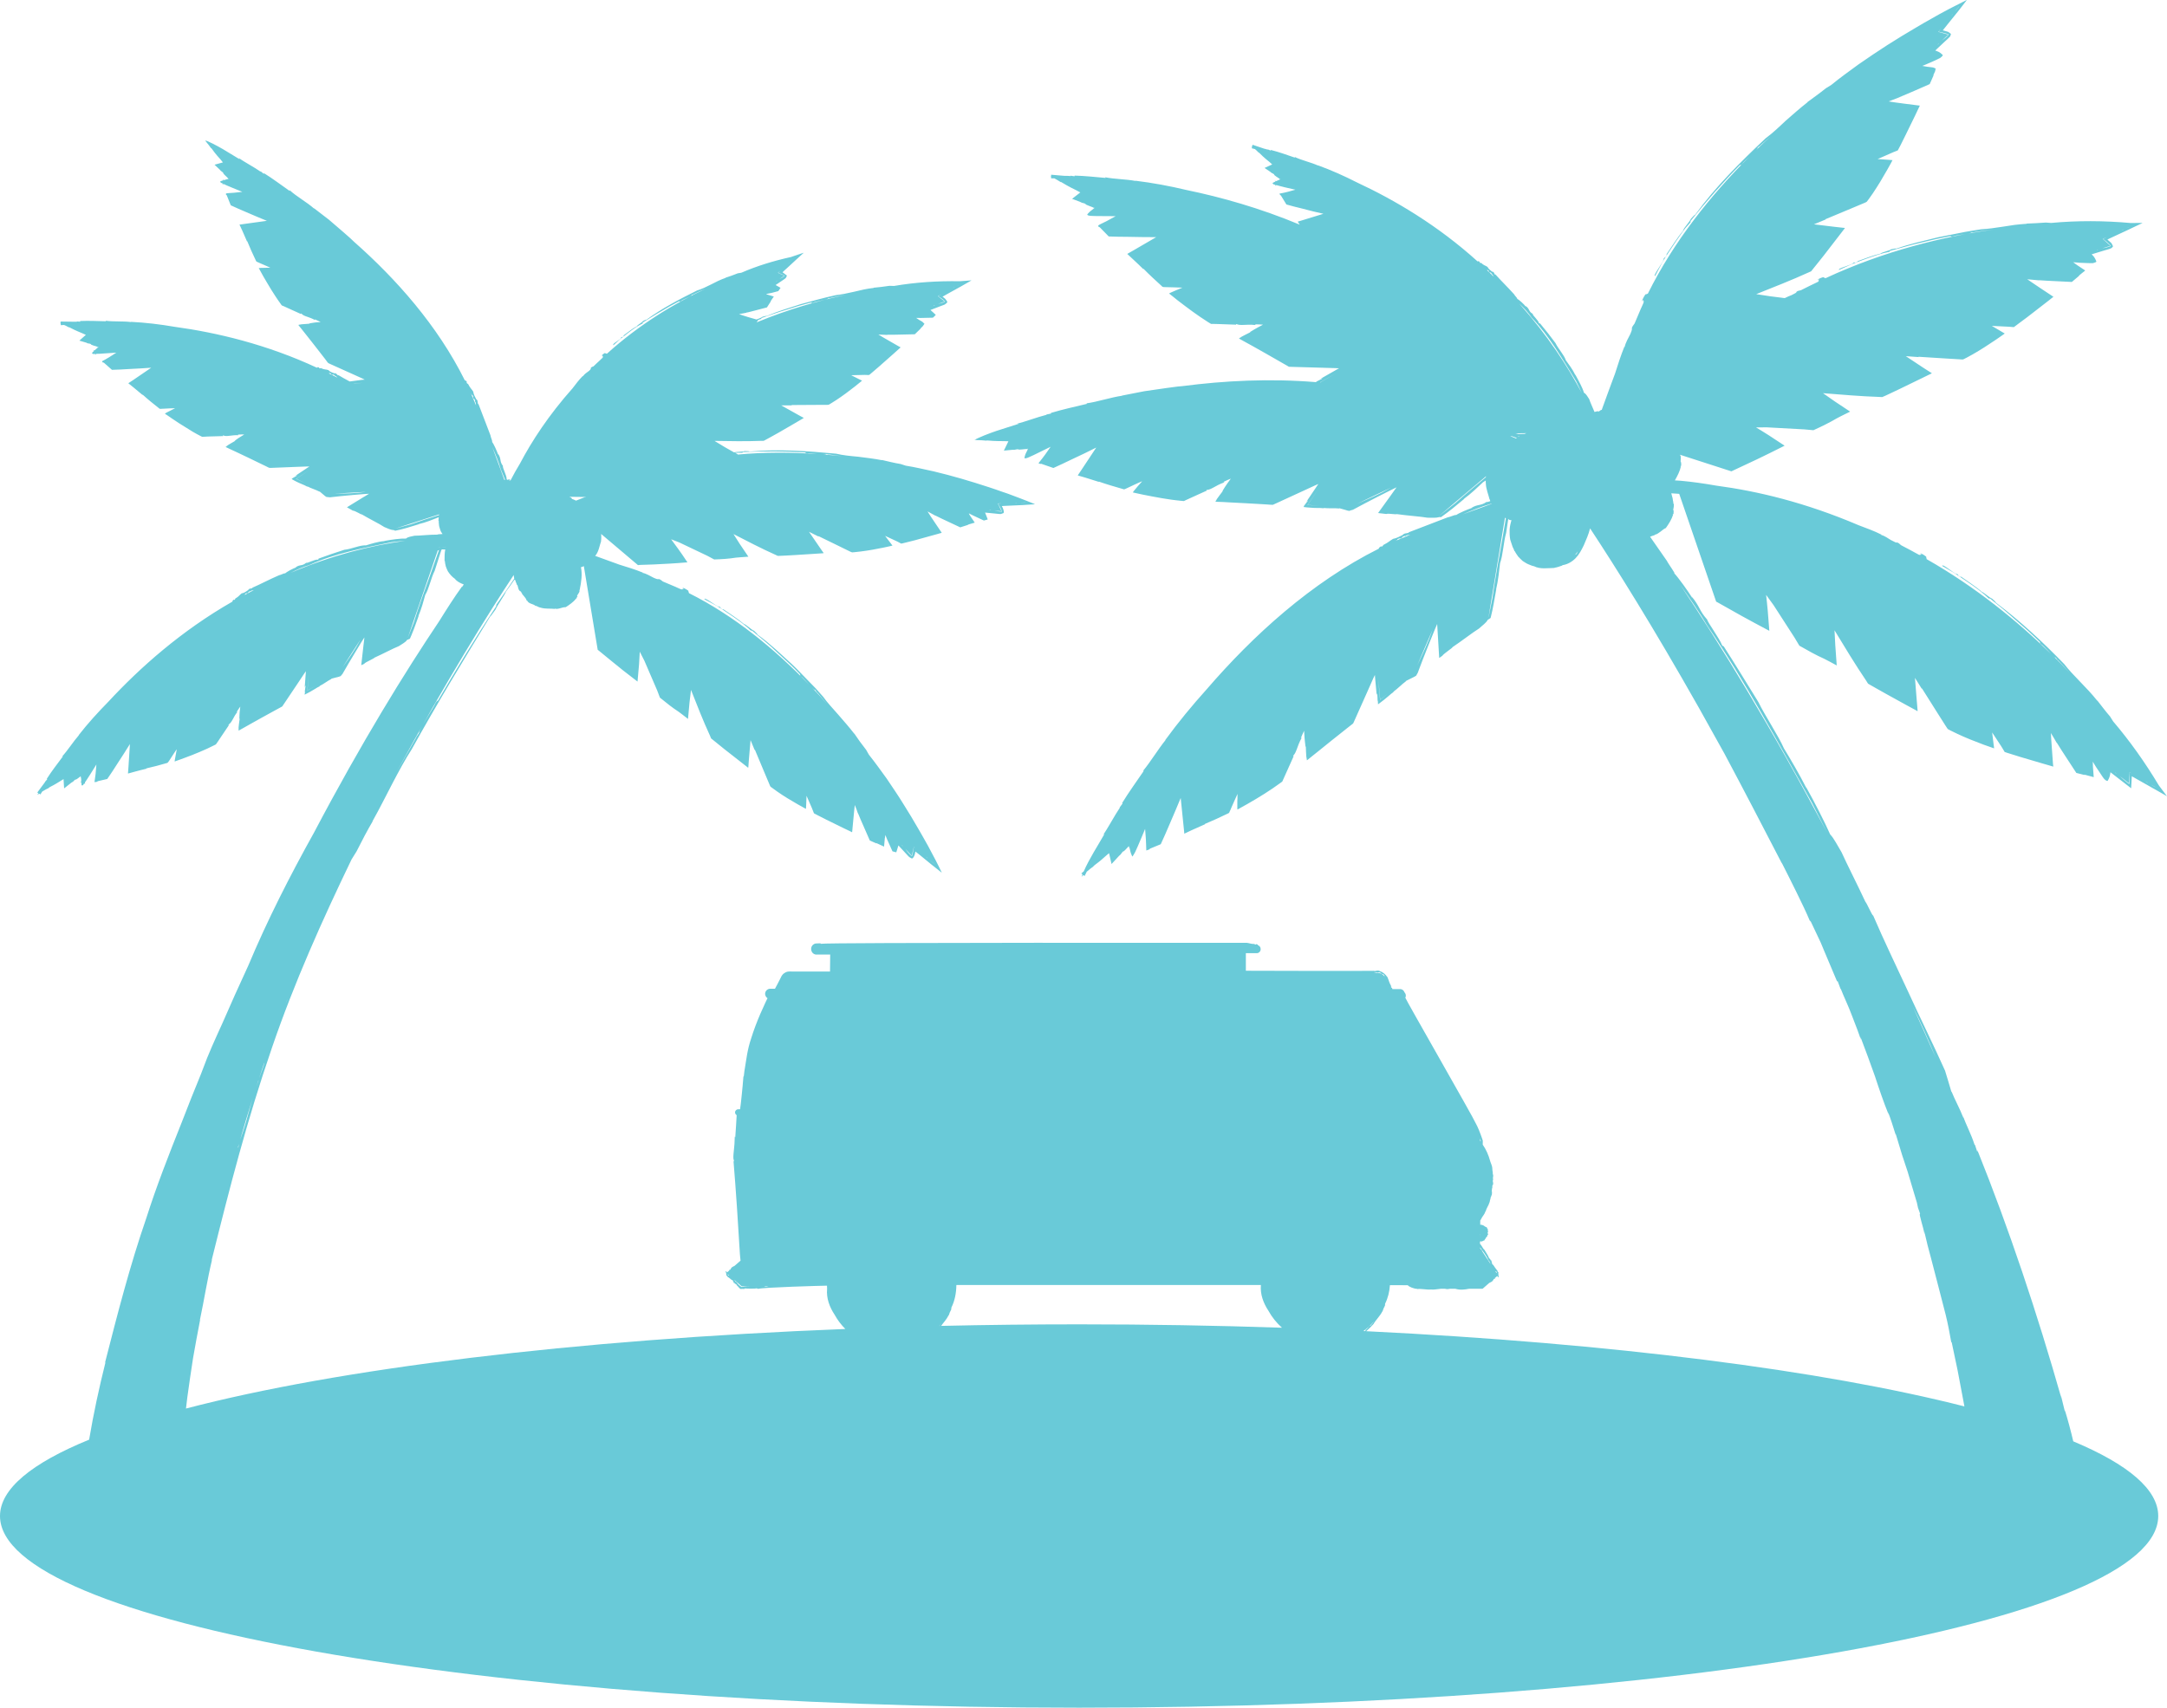 <svg version="1.1" id="图层_1" x="0px" y="0px" width="200px" height="157.652px" viewBox="0 0 200 157.652" enable-background="new 0 0 200 157.652" xml:space="preserve" xmlns="http://www.w3.org/2000/svg" xmlns:xlink="http://www.w3.org/1999/xlink" xmlns:xml="http://www.w3.org/XML/1998/namespace">
  <path fill="#69CAD8" d="M191.348,133.062c-0.229-0.982-0.49-1.965-0.785-2.914c0.012,0.078,0.022,0.147,0.012,0.16l-0.379-1.544
	l0.053,0.302c-2.225-7.815-4.809-15.573-7.764-22.92c0.039,0.132,0.02,0.161,0.002,0.179l-0.207-0.622l-0.047-0.041
	c-0.314-0.982-0.771-1.8-1.057-2.629c0.045,0.148,0.045,0.148,0.03,0.16c-0.336-0.865-0.774-1.629-1.117-2.487
	c0.054,0.124,0.047,0.145,0.011,0.083c-0.195-0.622-0.384-1.338-0.586-1.948c-1.035-2.326-2.267-4.789-3.388-7.252
	c-1.138-2.458-2.297-4.854-3.237-7.052c-0.123-0.035-0.557-1.096-0.734-1.303c-0.717-1.539-1.739-3.545-2.196-4.564
	c-0.379-0.622-0.692-1.271-1.048-1.641c-0.461-1.053-1.408-2.919-2.225-4.375l0.051,0.137c-0.668-1.326-1.543-2.801-2.094-3.707
	c-0.516-1.184-1.705-2.94-2.361-4.279c-0.92-1.485-2.098-3.429-3.211-5.162c0.006,0.054-0.041,0.028-0.137-0.077
	c-0.226-0.622-1.361-2.155-1.367-2.362c-0.77-0.865-0.662-1.202-1.449-2.148c0.058,0.083,0.064,0.105,0.064,0.137
	c-0.332-0.539-1.31-1.925-1.718-2.333c0.361,0.354-0.483-0.793-0.621-1.083c-0.516-0.746-1.036-1.493-1.552-2.228
	c0.145-0.054,0.29-0.111,0.438-0.153l-0.018-0.029c0.206-0.023,0.365-0.166,0.531-0.277c0.168-0.113,0.303-0.268,0.504-0.344
	c0.273-0.385,0.531-0.788,0.676-1.244c-0.018,0.013-0.054,0-0.061-0.013c0.184-0.04,0.037-0.183,0.131-0.331
	c-0.018-0.035-0.047-0.005-0.065-0.005c-0.011-0.22,0.125-0.468,0.024-0.693c-0.006,0.012-0.014,0.019-0.029,0.023l0.023-0.188
	l-0.023,0.041l-0.054-0.35c-0.024-0.112-0.06-0.219-0.091-0.332c-0.01-0.034-0.021-0.076-0.027-0.112
	c0.242,0.013,0.484,0.03,0.729,0.048l3.41,9.952c0,0,0.053,0.03,0.147,0.077c0.739,0.415,1.474,0.829,2.209,1.243l1.185,0.646
	l1.367,0.729c-0.053-0.627-0.102-1.255-0.148-1.882l-0.07-0.71l-0.077-0.725c0.229,0.314,0.463,0.634,0.692,0.954l1.937,3.001
	c0.147,0.249,0.289,0.492,0.438,0.734c0.793,0.456,1.557,0.882,2.279,1.202c0.17,0.089,0.344,0.178,0.514,0.266
	c0.22,0.119,0.438,0.237,0.656,0.356l-0.135-1.89c-0.029-0.485-0.054-0.953-0.07-1.355c0.474,0.781,0.951,1.557,1.426,2.333
	c0.498,0.799,1.002,1.593,1.521,2.355c0.047,0.077,0.083,0.148,0.154,0.243l0.255,0.147l0.46,0.261l0.924,0.521
	c0.617,0.338,1.232,0.677,1.85,1.021l1,0.543c0.13,0.119,0.06-0.087,0.064-0.165l-0.023-0.302l-0.047-0.559
	c-0.055-0.663-0.106-1.332-0.16-2.006c0.207,0.326,0.414,0.662,0.627,1.001l0.019-0.03c0.47,0.746,0.948,1.498,1.423,2.257
	l0.721,1.137l0.186,0.284l0.053,0.077l0.082,0.042l0.147,0.081c0.202,0.102,0.403,0.201,0.61,0.297
	c0.811,0.385,1.641,0.711,2.463,1.019c0.22,0.077,0.438,0.154,0.656,0.231l0.178,0.064l0.09,0.029l0.043,0.017
	c0.017,0.007,0.006-0.028,0.006-0.035l-0.049-0.372c-0.041-0.361-0.09-0.711-0.131-1.061c0.309,0.474,0.582,0.882,0.848,1.291
	c0.089,0.147,0.178,0.296,0.268,0.444l0.039,0.069c0.021,0.014,0.049,0.019,0.072,0.024l0.137,0.047l0.242,0.076
	c0.331,0.102,0.664,0.208,1.001,0.313c0.675,0.195,1.354,0.402,2.048,0.604l0.576,0.166l0.342,0.1l0.041,0.019
	c0.019,0.007,0.029,0.007,0.024-0.019l-0.007-0.089l-0.018-0.177l-0.084-1.173c-0.021-0.325-0.047-0.657-0.07-0.982
	c-0.012-0.219-0.023-0.438-0.035-0.657c0.09,0.147,0.178,0.303,0.267,0.444c0.089,0.16,0.177,0.308,0.267,0.461l0.013-0.011
	c0.284,0.461,0.567,0.905,0.864,1.354c0.308,0.469,0.615,0.942,0.937,1.435c0.253,0.063,0.538,0.131,0.822,0.207
	c-0.125-0.041-0.082-0.036-0.089-0.054l0.408,0.111l0.248,0.065l0.125,0.036c0.035,0,0.111,0.053,0.088-0.014
	c-0.022-0.302-0.047-0.597-0.069-0.893c-0.006-0.166-0.015-0.332-0.015-0.499l0.197,0.327l0.117,0.188l0.279,0.415
	c0.154,0.219,0.313,0.497,0.467,0.674c0.07,0.062,0.148,0.138,0.201,0.149c0.029,0.011,0.047,0.011,0.07,0.021
	c0.014,0,0.02,0.02,0.037,0l0.041-0.069c0.059-0.103,0.125-0.231,0.159-0.373c0.021-0.065,0.029-0.13,0.04-0.195l0.008-0.029
	l0.012-0.131c0.633,0.491,1.272,0.983,1.912,1.479c0.019-0.318,0.035-0.646,0.054-0.972l0.013-0.13c0-0.007,0-0.001-0.002-0.003
	c0.792,0.449,1.596,0.904,2.422,1.37L200,73.507l-0.563-0.746c-0.065-0.089-0.131-0.184-0.201-0.272
	c-1.256-2.096-2.657-4.072-4.209-5.896l-0.278-0.444c-0.408-0.467-0.858-1.071-1.179-1.479c0.005,0.013,0,0.013-0.012,0.013
	c-0.988-1.249-2.215-2.298-3.031-3.363c-1.989-2.055-4.086-4.002-6.315-5.684c-0.03-0.089-0.196-0.214-0.346-0.361
	c-0.283-0.118-0.771-0.586-0.964-0.64c-0.559-0.504-1.272-0.94-1.918-1.408c-0.065-0.042,0.086,0.083-0.061,0.019
	c-0.344-0.179-0.035-0.105-0.355-0.297l0.035,0.063c-0.467-0.229-0.805-0.579-1.313-0.84c0.125,0.124-0.089,0-0.054,0.064
	c0.386,0.226,0.771,0.45,1.154,0.675l1.107,0.746c0.74,0.504,1.463,1.019,2.09,1.622c0-0.047,0.029-0.053,0.112-0.006
	c0.391,0.318,0.788,0.646,1.19,0.972c0.396,0.326,0.774,0.674,1.166,1.013c0.385,0.344,0.78,0.668,1.16,1.014
	c0.366,0.349,0.735,0.697,1.096,1.035c-0.082-0.035-0.062,0.035,0.047,0.146c0.143,0.09,0.385,0.333,0.639,0.599
	c0.096,0.102,0.197,0.208,0.292,0.309c-3.122-3.049-6.958-6.175-11.476-8.744c0.013-0.048-0.035-0.125-0.035-0.178
	c0.089-0.047-0.461-0.355-0.586-0.402c0.386,0.254-0.113,0.076,0.065,0.172c-0.024,0.035-0.084,0.029-0.153,0.005
	c-0.558-0.308-1.107-0.604-1.646-0.882c-0.124-0.118-0.261-0.242-0.42-0.271l0.053,0.034c-0.053,0-0.102-0.012-0.154-0.029
	c-0.142-0.064-0.276-0.137-0.414-0.207c-0.283-0.171-0.598-0.402-0.928-0.491l0.063-0.006c-0.687-0.354-1.421-0.604-2.12-0.876
	c-4.92-2.096-9.289-3.14-13.168-3.659c-1.076-0.189-2.154-0.343-3.238-0.444c-0.182-0.018-0.365-0.022-0.55-0.035
	c0.231-0.408,0.457-0.835,0.558-1.297c-0.013,0.013-0.053,0-0.061-0.006c0.178-0.064,0.023-0.188,0.1-0.35
	c-0.016-0.029-0.047,0-0.059,0c-0.041-0.213,0.078-0.475-0.047-0.687c-0.006,0.005-0.012,0.018-0.023,0.022V41.98l4.748,1.533
	c0,0,0.008-0.007,0.012-0.007c0.793-0.373,1.582-0.746,2.367-1.111l1.18-0.575l1.352-0.675c-0.492-0.32-0.988-0.646-1.48-0.973
	l-0.566-0.354l-0.594-0.361c0.332-0.006,0.67-0.006,1-0.006l3.447,0.188c0.282,0.024,0.567,0.054,0.852,0.077
	c0.777-0.354,1.504-0.71,2.145-1.09c0.131-0.069,0.26-0.135,0.396-0.207c0.283-0.136,0.563-0.277,0.847-0.42l-1.409-0.936
	c-0.39-0.271-0.77-0.539-1.095-0.765c0.864,0.064,1.729,0.138,2.587,0.201c0.895,0.065,1.782,0.118,2.657,0.147l0.131,0.007
	c0.054,0.006,0.106,0.012,0.154-0.023l0.243-0.106l0.455-0.213l0.912-0.433c0.604-0.297,1.207-0.587,1.805-0.877l0.972-0.474
	l0.126-0.064c0.005-0.023-0.066-0.047-0.102-0.076l-0.243-0.155l-0.449-0.288c-0.533-0.356-1.065-0.706-1.604-1.063
	c0.385,0.03,0.774,0.055,1.172,0.084l-0.006-0.029c0.828,0.054,1.676,0.105,2.528,0.16l1.272,0.076c0.105,0,0.212,0.029,0.33,0.007
	l0.298-0.148l0.563-0.308c0.74-0.421,1.45-0.883,2.143-1.352l0.539-0.373l0.291-0.206l-0.31-0.185
	c-0.297-0.171-0.593-0.35-0.882-0.521c0.573,0.029,1.07,0.055,1.557,0.077l0.243,0.019l0.132,0.012c0.045,0,0.1,0.022,0.135-0.018
	l0.402-0.302c0.266-0.195,0.526-0.392,0.799-0.594c0.526-0.407,1.063-0.822,1.604-1.242l0.435-0.338l0.264-0.213l0.072-0.047
	c0.018-0.02,0.06-0.036,0.018-0.054l-0.141-0.097l-0.949-0.627l-0.781-0.526l-0.521-0.354c0.373,0.035,0.729,0.064,1.092,0.1
	l-0.008-0.012c0.492,0.036,0.979,0.061,1.469,0.083c0.511,0.024,1.025,0.054,1.563,0.077c0.23-0.195,0.48-0.407,0.735-0.622
	c-0.107,0.084-0.071,0.048-0.089,0.043l0.325-0.267l0.185-0.144c0.017-0.023,0.076-0.053,0.067-0.077l-0.092-0.06
	c-0.213-0.142-0.428-0.283-0.641-0.426c-0.124-0.089-0.242-0.179-0.367-0.268l0.367,0.029l0.076,0.006l0.143,0.014l0.463,0.018
	c0.254,0.005,0.551,0.029,0.771,0.018l0.235-0.076c0.035-0.013,0.041-0.024,0.065-0.041c0.005-0.008,0.022-0.008,0.022-0.024
	l-0.029-0.076c-0.036-0.102-0.094-0.23-0.178-0.344c-0.035-0.053-0.082-0.103-0.125-0.144l-0.022-0.028l-0.083-0.082
	c0.385-0.118,0.77-0.238,1.16-0.356l0.291-0.083c0.105-0.041,0.236-0.063,0.318-0.11c0.101-0.042,0.125-0.09,0.166-0.139
	c0.078-0.035,0.006-0.11-0.023-0.176l-0.047-0.096c-0.023-0.041,0-0.047-0.102-0.131l-0.271-0.236l-0.014-0.012l-0.028-0.023h0.006
	l0.147-0.078l0.468-0.218c0.448-0.208,0.894-0.416,1.35-0.629c0.236-0.11,0.48-0.225,0.718-0.343l0.35-0.166l0.178-0.082
	c0.053-0.024-0.006-0.02-0.035-0.02h-0.107c-0.313,0-0.627,0.006-0.94,0.006c-2.457-0.218-4.914-0.229-7.323-0.006l-0.49-0.035
	c-0.58,0.041-1.291,0.083-1.777,0.096c0.012,0.007,0.012,0.012,0.006,0.018c-0.373,0.023-0.744,0.06-1.119,0.103
	c-0.359,0.053-0.728,0.111-1.083,0.165c-0.71,0.111-1.392,0.207-2.024,0.241c-0.664,0.119-1.332,0.201-1.982,0.345
	c-0.663,0.131-1.314,0.261-1.972,0.392c-1.298,0.32-2.593,0.609-3.837,1.042c-0.09-0.03-0.272,0.034-0.469,0.064
	c-0.235,0.153-0.871,0.266-1.006,0.402c-0.691,0.153-1.422,0.455-2.132,0.704c-0.06,0.024,0.112-0.022-0.011,0.053
	c-0.326,0.173-0.105-0.034-0.428,0.112l0.07,0.013c-0.427,0.242-0.882,0.303-1.355,0.558c0.166-0.029-0.047,0.064,0.023,0.07
	c0.379-0.167,0.766-0.345,1.145-0.516c0.391-0.16,0.781-0.303,1.178-0.45c0.787-0.284,1.568-0.572,2.373-0.722
	c-0.033-0.023-0.021-0.054,0.059-0.089c0.92-0.248,1.854-0.532,2.803-0.741c0.468-0.111,0.94-0.225,1.402-0.336
	c0.469-0.107,0.937-0.19,1.391-0.284c-0.07,0.048,0,0.07,0.144,0.048c0.291-0.131,1.272-0.189,1.752-0.351
	c-0.041,0-0.112,0-0.082-0.019c0.125-0.022,0.261-0.012,0.373-0.012c-0.036,0-0.053-0.012-0.089-0.012
	c0.604-0.103,1.196-0.178,1.788-0.25c-4.636,0.658-10.054,1.967-15.481,4.495c-0.031-0.03-0.113-0.042-0.16-0.071
	c0.012-0.101-0.521,0.147-0.623,0.226c0.404-0.153-0.004,0.13,0.168,0.048c0.018,0.041-0.025,0.089-0.078,0.131
	c-0.538,0.254-1.059,0.514-1.574,0.773c-0.16,0.029-0.332,0.061-0.438,0.173l0.053-0.023c-0.029,0.041-0.065,0.076-0.111,0.112
	c-0.119,0.064-0.244,0.13-0.361,0.188c-0.201,0.082-0.428,0.165-0.634,0.278l-1.315-0.165c-0.473-0.072-0.928-0.136-1.319-0.201
	c0.806-0.327,1.61-0.646,2.41-0.967c0.829-0.337,1.651-0.687,2.444-1.047l0.125-0.055c0.054-0.017,0.101-0.035,0.129-0.089
	l0.16-0.201l0.319-0.396l0.628-0.787c0.408-0.533,0.816-1.061,1.23-1.593l0.658-0.854l0.082-0.11
	c-0.006-0.024-0.082-0.02-0.123-0.024L169.854,21l-0.532-0.06c-0.634-0.076-1.267-0.154-1.907-0.23
	c0.355-0.147,0.723-0.296,1.084-0.45l-0.018-0.023c0.771-0.324,1.551-0.65,2.338-0.977l1.18-0.496
	c0.096-0.048,0.201-0.071,0.295-0.145l0.201-0.267l0.367-0.521c0.475-0.711,0.912-1.434,1.32-2.162
	c0.105-0.193,0.213-0.385,0.319-0.572l0.166-0.314l-0.354-0.029c-0.344-0.022-0.688-0.048-1.021-0.07
	c0.521-0.23,0.979-0.434,1.429-0.627l0.225-0.09l0.119-0.048c0.041-0.022,0.101-0.022,0.111-0.077l0.237-0.448
	c0.147-0.297,0.295-0.586,0.442-0.89c0.291-0.598,0.593-1.208,0.89-1.823l0.235-0.497l0.146-0.303l0.036-0.075
	c0.015-0.024,0.043-0.065,0-0.061l-0.171-0.018l-1.131-0.144l-0.93-0.124c-0.207-0.028-0.42-0.064-0.621-0.095
	c0.342-0.131,0.68-0.26,1.012-0.391l-0.006-0.007c0.457-0.185,0.898-0.38,1.35-0.573c0.475-0.208,0.947-0.415,1.434-0.629
	c0.123-0.277,0.256-0.579,0.392-0.882c-0.062,0.123-0.048,0.07-0.065,0.077l0.174-0.386c0.018-0.059,0.022-0.112,0.035-0.171
	c0-0.03,0.018-0.065,0.006-0.083l-0.078-0.03c-0.06-0.022-0.105-0.047-0.166-0.064l-0.23-0.028l-0.307-0.036
	c-0.148-0.029-0.303-0.053-0.45-0.077l0.343-0.136l0.071-0.029l0.13-0.061l0.428-0.184c0.229-0.111,0.502-0.219,0.697-0.332
	c0.061-0.054,0.13-0.111,0.184-0.164l0.035-0.066c0-0.011,0.018-0.021,0.006-0.035l-0.059-0.052
	c-0.077-0.078-0.189-0.173-0.309-0.231c-0.059-0.029-0.117-0.054-0.179-0.077l-0.028-0.012l-0.119-0.042
	c0.297-0.271,0.588-0.55,0.884-0.829l0.226-0.206c0.076-0.077,0.176-0.161,0.242-0.236c0.064-0.084,0.047-0.132,0.082-0.194
	c0.055-0.072-0.047-0.107-0.094-0.155l-0.09-0.064c-0.041-0.023-0.023-0.04-0.147-0.065l-0.35-0.101l-0.052-0.012l0.022,0.006
	l0.058,0.018h-0.018l-0.063-0.018V2.804l0.1-0.132l0.324-0.407c0.309-0.387,0.617-0.771,0.932-1.154l0.49-0.628l0.236-0.309
	l0.119-0.153c0.039-0.041-0.007-0.013-0.037,0l-0.095,0.047c-0.491,0.249-0.981,0.504-1.479,0.752l-0.924,0.498
	c-0.231,0.124-0.461,0.261-0.692,0.391c-0.468,0.268-0.931,0.521-1.386,0.799c-0.924,0.533-1.823,1.096-2.725,1.663
	c-0.895,0.575-1.771,1.168-2.641,1.771c-0.848,0.629-1.711,1.23-2.516,1.899l-0.504,0.31c-0.539,0.442-1.236,0.929-1.705,1.278
	c0.012-0.007,0.018,0,0.012,0.013c-0.704,0.55-1.373,1.147-2.024,1.716c-0.627,0.593-1.231,1.161-1.843,1.611
	c-2.337,2.208-4.635,4.486-6.486,7.039c-0.101,0.035-0.236,0.226-0.402,0.391c-0.137,0.314-0.688,0.854-0.723,1.091
	c-0.539,0.656-1.031,1.456-1.547,2.201c-0.041,0.071,0.096-0.1,0.023,0.06c-0.201,0.392-0.112,0.048-0.324,0.414l0.07-0.047
	c-0.236,0.538-0.604,0.941-0.877,1.527c0.131-0.148-0.006,0.096,0.065,0.047c0.236-0.443,0.47-0.882,0.704-1.332
	c0.255-0.433,0.544-0.847,0.816-1.267c0.277-0.42,0.558-0.835,0.848-1.243c0.143-0.201,0.284-0.409,0.438-0.599
	c0.168-0.184,0.326-0.366,0.485-0.552c-0.041,0-0.047-0.028,0.007-0.123c1.422-1.783,3.002-3.588,4.569-5.175
	c-0.047,0.088,0.036,0.059,0.16-0.054c0.106-0.154,0.372-0.396,0.663-0.669c-3.594,3.588-6.963,7.814-9.354,12.628
	c-0.041,0-0.116,0.061-0.177,0.064c-0.047-0.094-0.361,0.545-0.402,0.688c0.254-0.45,0.071,0.118,0.172-0.09
	c0.047,0.029,0.028,0.118-0.013,0.227c-0.06,0.123-0.112,0.253-0.171,0.385c-0.018,0.041-0.036,0.076-0.055,0.117
	c-0.188,0.435-0.385,0.89-0.579,1.368c-0.118,0.153-0.248,0.319-0.272,0.503l0.034-0.064c0,0.083-0.021,0.172-0.051,0.267
	c-0.037,0.09-0.072,0.178-0.106,0.268c-0.179,0.366-0.445,0.786-0.527,1.22l-0.012-0.077c-0.338,0.823-0.604,1.676-0.871,2.505
	c-0.475,1.267-0.894,2.427-1.215,3.313c0,0.008-0.006,0.008-0.006,0.014c0-0.006,0,0,0.006,0c-0.006,0.006-0.006,0.012-0.011,0.018
	c-0.077,0.019-0.228,0.083-0.26,0.189c0.032-0.103-0.106-0.019-0.155-0.054c-0.083,0.018-0.171,0.041-0.255,0.064
	c-0.188-0.455-0.401-0.905-0.491-1.19c-0.164-0.226-0.271-0.479-0.484-0.585c-0.111-0.434-0.498-1.125-0.805-1.688l0.012,0.059
	c-0.237-0.515-0.642-1.042-0.877-1.368c-0.154-0.479-0.711-1.075-0.959-1.592c-0.201-0.267-0.433-0.574-0.674-0.888
	c-0.25-0.308-0.511-0.634-0.76-0.938c-0.007,0.03-0.033,0.03-0.089,0c-0.035-0.282-0.621-0.738-0.573-0.868
	c-0.41-0.221-0.261-0.464-0.662-0.729c0.021,0.03,0.021,0.042,0.021,0.061c-0.146-0.195-0.61-0.646-0.833-0.734
	c0.192,0.077-0.209-0.29-0.25-0.407c-0.58-0.646-1.22-1.268-1.734-1.842c-0.012,0.171-0.102-0.226-0.219-0.231l-0.072-0.011
	c-0.112-0.096-0.337-0.243-0.415-0.428c0-0.006,0,0,0.008,0c-0.226-0.159-0.332-0.124-0.609-0.384
	c-0.061,0.011-0.018,0.006-0.137-0.014v-0.088c-0.123-0.07-0.172-0.064-0.185-0.029c-3.676-3.328-7.653-5.674-11.137-7.295
	c-1.166-0.593-2.345-1.124-3.617-1.586l0.043,0.034c-0.698-0.317-1.512-0.479-2.168-0.8l0.022,0.065
	c-0.737-0.247-1.443-0.515-2.221-0.71l-0.022,0.054l-0.291-0.119l0.03,0.042c-0.112-0.042-0.229-0.071-0.354-0.102
	c-0.351-0.117-0.699-0.241-1.054-0.354l-0.03,0.113h-0.006l-0.007,0.005c-0.028,0-0.059-0.005-0.084-0.012
	c0.037,0.018,0.062,0.022,0.078,0.035l-0.01,0.064l0.004,0.007l-0.023,0.111c0.101,0.023,0.195,0.049,0.29,0.071l0.131,0.112
	c0.071,0.07,0.147,0.147,0.22,0.219l0.012-0.012l0.106,0.095c0.153,0.159,0.349,0.338,0.526,0.491
	c0.119,0.102,0.236,0.195,0.355,0.29l0.248,0.226l-0.705,0.324l0.521,0.351c0.041,0.036,0.076,0.064,0.125,0.105l0.13,0.061
	l0.112,0.083c-0.023,0.036,0.064,0.105,0.184,0.188s0.302,0.189,0.337,0.249c-0.022,0.006-0.047,0.013-0.065,0.019l0.09-0.019
	c0.007-0.006,0.013-0.012,0.013-0.022l0.028,0.022l-0.33,0.147l-0.077,0.036c-0.048-0.013-0.097-0.023-0.144-0.042l0.088,0.064
	l-0.017,0.013l-0.179,0.089l-0.088,0.047l0.06,0.084l0.013,0.029l0.035,0.007l0.164,0.046l-0.017,0.089l0.112-0.064l0.272,0.076
	l0.49,0.125c0.332,0.071,0.664,0.147,0.989,0.226c-0.196,0.06-0.428,0.124-0.664,0.184c-0.219,0.06-0.485,0.118-0.812,0.178
	c0.024,0.047,0.048,0.089,0.071,0.131l0.064,0.034c0.188,0.313,0.354,0.587,0.51,0.836c0.496,0.136,0.895,0.248,1.434,0.372
	c0.35,0.09,0.691,0.18,1.041,0.268l0.941,0.22c-0.635,0.195-1.262,0.391-1.889,0.58l-0.271,0.082l-0.137,0.036l-0.066,0.022
	c-0.012,0.013,0.02,0.036,0.023,0.055l0.16,0.23c-3.677-1.534-7.259-2.54-10.468-3.203c-1.552-0.368-3.09-0.658-4.729-0.858
	l0.06,0.029c-0.931-0.178-1.942-0.166-2.825-0.344l0.043,0.06c-0.953-0.083-1.879-0.188-2.861-0.214l-0.011,0.062l-0.384-0.056
	l0.046,0.036c-0.188-0.018-0.402-0.018-0.621-0.022c-0.396-0.036-0.798-0.071-1.202-0.102v0.124c0,0-0.006,0-0.011,0v0.012
	c-0.023,0-0.054,0-0.077,0c0.036,0.008,0.059,0.013,0.077,0.013v0.071c0.005,0,0.011,0,0.011,0v0.117c0.101,0,0.201,0.007,0.303,0
	l0.254,0.143c0.118,0.064,0.231,0.137,0.35,0.214c0,0-0.006-0.019-0.012-0.035l0.153,0.088c0.249,0.153,0.533,0.314,0.775,0.438
	c0.172,0.089,0.344,0.172,0.51,0.254l0.361,0.196l-0.759,0.591l0.724,0.272c0.065,0.029,0.117,0.054,0.183,0.09l0.171,0.041
	l0.16,0.06c-0.019,0.047,0.112,0.105,0.29,0.171c0.19,0.077,0.416,0.148,0.492,0.208c-0.024,0.018-0.041,0.029-0.065,0.041
	l0.096-0.046c0-0.007-0.006-0.021-0.006-0.031l0.041,0.024l-0.317,0.249l-0.078,0.059l-0.103,0.095
	c-0.068,0.065-0.137,0.144-0.188,0.213c0.007,0.153,0.539,0.132,0.899,0.144c0.574,0.006,1.153,0.011,1.724,0.011
	c-0.248,0.144-0.545,0.303-0.834,0.457c-0.16,0.076-0.314,0.153-0.469,0.23c-0.154,0.09-0.443,0.16-0.236,0.318l0.065,0.013
	c0.313,0.319,0.586,0.598,0.834,0.854c0.629,0.02,1.144,0.035,1.824,0.035c0.448,0.012,0.903,0.018,1.36,0.023l1.196,0.006
	c-0.717,0.415-1.433,0.835-2.138,1.244l-0.303,0.172l-0.146,0.083l-0.077,0.047c-0.013,0.013,0.029,0.035,0.048,0.053l0.496,0.462
	c0.313,0.29,0.627,0.587,0.93,0.889l0.013-0.035c0.539,0.551,1.106,1.07,1.692,1.604c0.071,0.119,0.236,0.083,0.326,0.095
	l0.297,0.007l0.515,0.013c0.271,0.006,0.551,0.012,0.771,0.027c-0.137,0.062-0.268,0.113-0.373,0.154l-0.07,0.031
	c-0.036,0.01-0.02,0-0.119,0.046c-0.159,0.065-0.313,0.137-0.475,0.207l-0.142,0.071l-0.036,0.019
	c-0.02,0.005-0.023,0.012-0.005,0.023l0.063,0.053l0.256,0.201l0.438,0.355l0.692,0.526c0.463,0.35,0.93,0.693,1.409,1.018
	c0.244,0.166,0.484,0.325,0.728,0.479l0.207,0.125l0.065,0.041h0.082h0.125l0.435,0.011c0.572,0.024,1.146,0.043,1.718,0.061
	c-0.085-0.012-0.061-0.054-0.02-0.061c0.402,0.186,0.906-0.005,1.717,0.09c0.159-0.012-0.014-0.047-0.02-0.064l0.242,0.007
	l0.191,0.006c0.105,0.006,0.218,0.012,0.33,0.018c-0.159,0.083-0.318,0.173-0.479,0.255l-0.326,0.185l-0.438,0.266
	c0.041-0.018,0.083-0.028,0.096-0.018c0,0-0.227,0.112-0.451,0.226c-0.313,0.159-0.621,0.325-0.621,0.325l0.271-0.123l-0.219,0.123
	l-0.053,0.035c-0.014,0.006,0.029,0.018,0.041,0.03l0.104,0.059l0.438,0.243l0.656,0.361l1.174,0.662l1.172,0.67l0.586,0.337
	l0.292,0.166c0.047,0.018,0.141,0.112,0.223,0.089l0.19,0.006c0.898,0.029,1.793,0.054,2.688,0.077
	c0.443,0.012,0.894,0.028,1.339,0.041L123.594,34l-0.152,0.076l-0.269,0.155c-0.509,0.288-1.012,0.579-1.514,0.862
	c0.294-0.178,0.358-0.159,0.399-0.147l-0.565,0.283v0.029c-0.021,0.009-0.037,0.014-0.048,0.02
	c-4.235-0.351-8.432-0.137-12.315,0.367c-0.147,0.013-0.301,0.022-0.45,0.041l-1.023,0.136c-0.68,0.102-1.361,0.196-2.055,0.297
	c-0.687,0.13-1.373,0.266-2.082,0.408h0.082c-1.125,0.16-2.273,0.568-3.34,0.71l0.071,0.042c-1.119,0.271-2.208,0.503-3.339,0.841
	L97,38.179l-0.45,0.094l0.059,0.013c-0.881,0.22-2.06,0.675-2.741,0.822l0.178,0.007c-0.681,0.22-1.38,0.443-2.073,0.663
	c-0.171,0.06-0.349,0.124-0.521,0.184c-0.207,0.077-0.418,0.159-0.614,0.236c-0.386,0.16-0.734,0.313-0.924,0.432
	c0.137-0.047,0.154-0.041,0.219-0.063c-0.04,0.012-0.06,0.022-0.064,0.03c-0.047,0.018-0.071,0.028-0.071,0.028l0.646,0.023
	c0.136,0.012,0.266,0.022,0.408,0.035c-0.006,0-0.017-0.013-0.029-0.019l0.184,0.006c0.284,0.03,0.615,0.041,0.881,0.048
	c0.196,0.007,0.378,0.007,0.563,0.007l0.419,0.012l-0.419,0.864l0.792-0.076c0.06,0,0.118,0,0.183,0l0.172-0.036l0.166-0.018
	c0.006,0.047,0.143,0.04,0.331,0.022c0.214-0.019,0.439-0.054,0.539-0.036c-0.018,0.03-0.028,0.048-0.041,0.066l0.064-0.084
	c-0.006-0.005-0.012-0.013-0.017-0.019h0.048l-0.178,0.367l-0.041,0.083l-0.054,0.131c-0.029,0.088-0.054,0.188-0.07,0.271
	c0.076,0.142,0.538-0.124,0.871-0.268c0.514-0.255,1.036-0.509,1.55-0.758c-0.148,0.22-0.326,0.468-0.502,0.717l-0.277,0.367
	c-0.113,0.147-0.233,0.29-0.345,0.438c0.059,0.019,0.119,0.042,0.174,0.064l0.076-0.018c0.426,0.146,0.792,0.272,1.13,0.391
	c0.569-0.261,1.042-0.474,1.652-0.774c0.409-0.195,0.817-0.386,1.226-0.58l1.077-0.533c-0.456,0.692-0.912,1.385-1.368,2.065
	l-0.19,0.284l-0.099,0.148l-0.048,0.07c0,0.019,0.048,0.019,0.071,0.028l0.651,0.189c0.408,0.124,0.816,0.249,1.221,0.385V44.46
	c0.722,0.254,1.467,0.468,2.229,0.688c0.113,0.071,0.248-0.029,0.332-0.064l0.267-0.125l0.463-0.218
	c0.254-0.119,0.502-0.231,0.711-0.314c-0.097,0.112-0.19,0.227-0.269,0.308l-0.053,0.054c-0.022,0.029-0.012,0.007-0.082,0.095
	l-0.332,0.398l-0.097,0.129l-0.022,0.03c-0.012,0.012-0.019,0.022,0.006,0.022l0.078,0.019l0.319,0.07l0.55,0.118l0.854,0.166
	c0.568,0.112,1.143,0.207,1.718,0.29c0.289,0.036,0.573,0.077,0.863,0.102l0.237,0.022l0.082,0.006l0.07-0.033l0.113-0.056
	l0.391-0.178c0.526-0.242,1.047-0.473,1.563-0.709c-0.077,0.021-0.07-0.024-0.041-0.048c0.444-0.02,0.812-0.409,1.581-0.683
	c0.137-0.083-0.03-0.041-0.041-0.054l0.212-0.1l0.172-0.078c0.106-0.048,0.207-0.089,0.31-0.13c-0.106,0.143-0.215,0.291-0.32,0.438
	l-0.209,0.31l-0.271,0.432c0.028-0.034,0.06-0.064,0.077-0.059c0,0-0.154,0.201-0.303,0.401c-0.205,0.285-0.414,0.568-0.414,0.568
	l0.189-0.23l-0.138,0.207l-0.034,0.055c-0.007,0.011,0.028,0.005,0.047,0.011l0.125,0.007l0.498,0.018l0.744,0.042l1.352,0.07
	l1.35,0.077l0.67,0.041l0.336,0.024c0.047-0.013,0.178,0.034,0.243-0.024l0.171-0.076c0.816-0.38,1.629-0.752,2.445-1.125
	c0.404-0.184,0.807-0.373,1.209-0.558l0.313-0.135l-0.101,0.142l-0.171,0.255c-0.327,0.484-0.653,0.965-0.973,1.444
	c0.185-0.29,0.248-0.309,0.289-0.313l-0.383,0.509l0.012,0.024c-0.019,0.022-0.029,0.047-0.049,0.064
	c0.201,0.028,0.434,0.054,0.658,0.063c0.111,0.007,0.219,0.012,0.324,0.02l0.195,0.006c0.262,0,0.504,0,0.74,0.042
	c-0.082-0.024-0.082-0.024-0.089-0.042c0.521,0.059,1.013,0,1.527,0.053c-0.076-0.005-0.082-0.023-0.041-0.029
	c0.137,0.035,0.271,0.077,0.414,0.118l0.213,0.061l0.106,0.035c0.041,0.013,0.123,0.022,0.185,0.035l0.135-0.054l0.089-0.023
	c0.034-0.014,0.071-0.021,0.106-0.029c0.733-0.396,1.511-0.806,2.298-1.207c0.391-0.195,0.786-0.397,1.186-0.599
	c0.184-0.089,0.358-0.178,0.543-0.267c-0.177,0.255-0.355,0.497-0.526,0.74c-0.401,0.563-0.798,1.105-1.177,1.634
	c0.271,0.035,0.516,0.059,0.75,0.089c0.037-0.022,0.131-0.022,0.256-0.022c0.123,0.006,0.171,0.013,0.277,0.022
	c0.185,0.018,0.379,0.034,0.455,0.012c0.942,0.138,2.204,0.221,2.819,0.331c0.201-0.006,0.399,0.006,0.592,0.006
	c0.097,0,0.179-0.006,0.267-0.017c0.082-0.013,0.147-0.03,0.272-0.054c0.035,0.006,0.063,0.006,0.111,0.018
	c0.149-0.112,0.325-0.237,0.521-0.379c0.166-0.131,0.35-0.271,0.539-0.415c0.367-0.302,0.758-0.627,1.107-0.911l-0.071,0.035
	c0.669-0.485,1.362-1.154,1.795-1.563c0.081-0.042,0.164-0.096,0.248-0.154c-0.007,0.083-0.007,0.165,0.005,0.266
	c0.018,0.528,0.237,1.02,0.355,1.512l0.029-0.02c0,0.055,0.008,0.104,0.024,0.149c-0.166,0.059-0.296,0.094-0.338,0.069
	c-0.575,0.392-0.789,0.179-1.41,0.558c0.047-0.024,0.072-0.019,0.083-0.014c-0.344,0.12-1.268,0.486-1.54,0.711
	c0.237-0.194-0.521,0.148-0.715,0.166c-1.243,0.479-2.522,0.972-3.636,1.397c0.214,0.054-0.361,0.047-0.463,0.172l-0.069,0.064
	c-0.208,0.101-0.552,0.302-0.849,0.351c-0.012-0.007-0.006-0.007,0-0.013c-0.373,0.213-0.406,0.319-0.936,0.586
	c-0.023,0.07-0.006,0.022-0.118,0.147l-0.106-0.019c-0.184,0.125-0.207,0.172-0.172,0.202c-6.276,3.139-11.633,8.039-15.901,12.989
	c-1.345,1.497-2.61,3.024-3.843,4.713l0.064-0.049c-0.746,0.925-1.385,2.014-2.102,2.878l0.082-0.018
	c-0.676,0.994-1.361,1.93-2.008,2.983l0.043,0.042l-0.291,0.385l0.061-0.035c-0.527,0.786-1.145,1.959-1.564,2.545l0.138-0.111
	c-0.65,1.143-1.414,2.303-1.924,3.476c-0.077,0.063-0.153,0.13-0.23,0.196l0.113,0.083c-0.007,0.017-0.014,0.033-0.02,0.046
	l-0.071,0.184l0.13-0.13c0.013-0.012,0.023-0.023,0.036-0.035l0.119,0.088c0.057-0.13,0.129-0.266,0.194-0.396l0.319-0.268
	c0.112-0.082,0.231-0.171,0.338-0.248l-0.063,0.023l0.176-0.147c0.428-0.313,0.777-0.622,1.119-0.931l0.172-0.142l0.231,1.001
	l0.681-0.74c0.055-0.053,0.106-0.106,0.166-0.154l0.104-0.146l0.12-0.131c0.029,0.023,0.1-0.035,0.193-0.131
	c0.096-0.101,0.226-0.241,0.332-0.354c0.023,0.101,0.047,0.195,0.047,0.268c0,0.006,0.007-0.179,0-0.185l0.096,0.414
	c0.02,0.083,0.048,0.179,0.089,0.267l0.054,0.131c0.023,0.034,0.043,0.102,0.061,0.049c0.064-0.103,0.158-0.231,0.236-0.393
	l0.242-0.533l0.338-0.793c0.112-0.271,0.225-0.539,0.338-0.811c0.022,0.278,0.053,0.592,0.07,0.917
	c0.012,0.165,0.02,0.331,0.021,0.491c0.008,0.201,0.015,0.392,0.02,0.586c0.102-0.035,0.196-0.07,0.29-0.106l0.036-0.059
	c0.38-0.154,0.716-0.29,1.007-0.415c0.296-0.646,0.532-1.172,0.828-1.876c0.185-0.421,0.358-0.849,0.545-1.273l0.468-1.119
	c0.09,0.876,0.178,1.747,0.266,2.605l0.037,0.354l0.018,0.186l0.006,0.094c0,0.029,0,0.071,0.035,0.042l0.652-0.308
	c0.414-0.189,0.828-0.374,1.236-0.552l-0.023-0.022c0.734-0.303,1.432-0.628,2.203-1.001c0.063-0.024,0.059-0.106,0.094-0.16
	l0.066-0.135l0.117-0.28l0.207-0.467c0.112-0.261,0.231-0.521,0.331-0.733c0,0.171,0,0.33-0.006,0.461l-0.007,0.089
	c-0.005,0.029-0.005,0.029-0.005,0.148c0,0.189,0,0.385,0,0.574l0.005,0.166c0.036,0,0.097-0.048,0.145-0.071l0.295-0.167
	l0.498-0.277l0.78-0.456c0.521-0.313,1.037-0.634,1.539-0.977c0.249-0.172,0.498-0.344,0.746-0.527l0.112-0.083
	c0.054-0.028,0.054-0.1,0.082-0.142l0.097-0.214l0.183-0.408c0.243-0.551,0.491-1.09,0.733-1.634
	c-0.047,0.071-0.069,0.035-0.063-0.005c0.332-0.326,0.354-0.877,0.774-1.629c0.013-0.071-0.041-0.029-0.063-0.008
	c0.105-0.26,0.213-0.483,0.301-0.668c0.014,0.194,0.023,0.392,0.035,0.586l0.037,0.396l0.063,0.539
	c0.007-0.048,0.007-0.089,0.022-0.095l0.019,0.514c0.024,0.368,0.043,0.729,0.043,0.729l0.005-0.307l0.023,0.26
	c0.007,0.03-0.006,0.112,0.023,0.101l0.102-0.082l0.402-0.325l0.629-0.503l1.101-0.889l1.112-0.883l0.552-0.438l0.295-0.23
	c0.084-0.036,0.106-0.166,0.137-0.207l0.07-0.159c0.385-0.865,0.771-1.724,1.149-2.575c0.188-0.428,0.379-0.854,0.566-1.279
	l0.148-0.302c0.013,0.152,0.022,0.302,0.035,0.45c0.049,0.516,0.096,1.023,0.143,1.539c-0.012-0.22,0.018-0.256,0.047-0.272
	l0.025,0.651l0.021,0.023c0.005,0.111,0.014,0.219,0.02,0.318c0.166-0.118,0.344-0.254,0.514-0.391
	c0.174-0.137,0.35-0.283,0.416-0.344c0.188-0.166,0.365-0.319,0.556-0.443c-0.077,0.042-0.077,0.042-0.089,0.029
	c0.438-0.313,0.781-0.698,1.227-1.019c-0.064,0.053-0.078,0.042-0.055,0.012c0.143-0.07,0.291-0.146,0.439-0.22l0.225-0.112
	c0.07-0.035,0.129-0.059,0.279-0.153c0.078-0.15,0.113-0.2,0.15-0.263c0.313-0.839,0.647-1.712,1.002-2.591
	c0.185-0.444,0.361-0.882,0.539-1.326c0.09-0.201,0.172-0.403,0.254-0.598c0.065,1.101,0.131,2.16,0.188,3.137
	c0.106-0.07,0.194-0.136,0.285-0.2c0.063-0.102,0.31-0.29,0.58-0.492c0.188-0.142,0.332-0.235,0.379-0.318
	c0.83-0.551,1.864-1.361,2.428-1.705c0.308-0.29,0.664-0.521,0.806-0.806c0.029-0.019,0.065-0.035,0.102-0.061
	c0.047-0.035,0.1-0.07,0.164-0.112c0.043-0.188,0.096-0.407,0.148-0.639c0.041-0.208,0.09-0.434,0.131-0.657
	c0.082-0.462,0.172-0.94,0.248-1.38l-0.029,0.083c0.201-0.847,0.303-1.847,0.373-2.463c0.267-0.715,0.32-1.96,0.563-2.801
	c0.061-0.379,0.127-0.805,0.189-1.249c0.014,0.006,0.023,0.012,0.043,0.019c-0.014-0.019,0.004-0.054,0.012-0.061
	c0.029,0.154,0.129,0.096,0.248,0.125c-0.02,0.047-0.029,0.1-0.047,0.153c-0.082,0.313-0.148,0.641-0.125,0.959
	c-0.006,0.154,0.006,0.309,0.023,0.463l0.035,0.225l0.071,0.22c0.054,0.142,0.088,0.289,0.144,0.434
	c0.069,0.135,0.129,0.271,0.182,0.419l0.023-0.019c0.071,0.179,0.207,0.332,0.309,0.498c0.125,0.147,0.277,0.277,0.42,0.413
	c0.173,0.102,0.332,0.227,0.51,0.296c0.178,0.065,0.35,0.161,0.533,0.185c0.563,0.297,1.268,0.167,1.895,0.16l-0.006-0.019
	c0.254-0.029,0.49-0.13,0.746-0.213c-0.023,0-0.019-0.012-0.029-0.023c0.479-0.06,0.904-0.313,1.236-0.65
	c0.332-0.343,0.539-0.752,0.752-1.186c0.219-0.509,0.451-1.023,0.581-1.563c2.38,3.611,5.808,9.076,9.999,16.488
	c0.029,0.054,0.055,0.101,0.083,0.147c0.745,1.326,1.517,2.712,2.315,4.156c1.799,3.369,3.506,6.666,5.322,10.171l-0.05-0.129
	c0.233,0.449,0.464,0.911,0.693,1.373c0.231,0.462,0.463,0.923,0.688,1.386c0.455,0.929,0.899,1.84,1.268,2.723l0.004-0.117
	c0.221,0.462,0.434,0.924,0.652,1.379l0.326,0.692l0.289,0.698c0.396,0.938,0.795,1.877,1.202,2.848l0.063-0.005l0.285,0.77
	l-0.013-0.102c0.29,0.753,0.718,1.623,1.036,2.487c0.338,0.858,0.646,1.669,0.836,2.262l-0.049-0.296
	c0.462,1.189,0.9,2.421,1.338,3.636c0.402,1.226,0.813,2.434,1.268,3.552c-0.053-0.177-0.028-0.143-0.053-0.226
	c0.213,0.527,0.484,1.387,0.711,2.12l-0.022-0.147c0.017,0.054,0.032,0.106,0.053,0.153c0.378,1.303,0.728,2.403,1.084,3.429
	c0.004,0.028,0.019,0.053,0.022,0.083c0.277,0.911,0.55,1.822,0.812,2.717c0.035,0.16,0.07,0.308,0.103,0.474l0.158,0.444
	c0.012,0.048,0.023,0.089,0.034,0.131c-0.159-0.089,0.345,1.338,0.403,1.865l-0.012-0.243c0.188,0.847,0.408,1.698,0.645,2.558
	c0.227,0.858,0.45,1.718,0.669,2.575c0.22,0.858,0.445,1.71,0.658,2.552c0.207,0.842,0.366,1.683,0.51,2.506l0.047,0.042
	c0.201,0.965,0.372,1.775,0.544,2.586c0.153,0.813,0.309,1.629,0.49,2.594c0.045,0.241,0.09,0.483,0.137,0.727
	c-13.117-3.338-32.546-5.834-55.214-6.942c0.242-0.205,0.47-0.43,0.681-0.663c0.203-0.378,0.586-0.711,0.813-1.167
	c0.006,0,0.006,0.007,0.012,0.007c0.041-0.16,0.137-0.373,0.231-0.545l0.011-0.172c0.266-0.527,0.404-1.112,0.445-1.711l1.656,0.006
	c0.035,0.119,0.604,0.35,0.852,0.331v0.023c0.428-0.047,0.842,0.076,1.27,0.041c0.308,0.035,0.627-0.047,0.946-0.07h0.224
	c0.062,0,0.115,0,0.166,0.006c0.138,0.055,0.293,0.023,0.447-0.006h0.473c0.431,0.137,0.857,0.083,1.285,0h1.236l0.615-0.538
	c0.113-0.054,0.23-0.102,0.313-0.189l-0.023-0.018c0.082,0.006,0.082-0.102,0.119-0.144l0.018-0.019
	c0.012-0.005,0.031-0.011,0.059,0l-0.004,0.013c0.041,0.013,0.035-0.042,0.027-0.083l0.148-0.13
	c0.013-0.007,0.018-0.012,0.023-0.018l0.036-0.036c0.019-0.006,0.035,0,0.063,0.029c-0.022,0.023,0.076,0.013,0.041,0.083
	c0.029,0,0.097-0.07,0.049-0.112c-0.02-0.023-0.024-0.048-0.035-0.064c0.011-0.012,0.021-0.03,0.029-0.064l-0.049,0.019
	c0.025-0.048,0.013-0.03,0.035-0.06c-0.041-0.078,0.006-0.125,0-0.195c0,0-0.006,0-0.006,0.005
	c-0.068-0.005-0.076-0.075-0.088-0.112l0.012-0.022c0.035-0.048-0.147-0.023-0.053-0.053c-0.119-0.145-0.232-0.314-0.346-0.486
	c-0.045-0.005-0.082-0.13-0.117-0.061c0.035-0.081-0.029-0.225-0.059-0.266c0.006-0.006,0.012-0.006,0.018,0
	c0.029-0.147-0.154-0.053-0.1-0.207c-0.09,0.035-0.084-0.171-0.203-0.16c0.014-0.022,0.025-0.036,0.037-0.041
	c-0.049-0.077-0.096-0.166-0.137-0.249l-0.054-0.089c-0.024-0.041-0.047-0.077-0.071-0.118c-0.048-0.07-0.091-0.146-0.131-0.214
	c-0.082-0.053-0.158-0.188-0.24-0.325c-0.066-0.101-0.131-0.2-0.168-0.213c0-0.075,0-0.147,0-0.225
	c0.03,0.012,0.09-0.036,0.112-0.031c-0.006,0.013-0.019,0.036-0.019,0.048c0.048-0.069,0.029,0.084,0.076-0.063
	c0,0.012-0.004,0.041-0.011,0.053c0.095-0.063,0.166-0.088,0.255-0.112c0.012-0.141,0.111-0.088,0.1-0.2l0.013,0.019
	c-0.005-0.107,0.106-0.107,0.131-0.184c0.022-0.024,0.007-0.061,0.019-0.084l0.029,0.012c-0.089-0.088,0.137-0.082,0.022-0.165
	l0.043,0.006c-0.062-0.018,0.006-0.029-0.065-0.036c0-0.005,0-0.005,0-0.005l0.018-0.007c-0.012,0-0.012-0.006-0.018-0.006
	c0-0.019,0-0.035,0.006-0.06c0.012-0.006,0.018-0.019,0-0.036v-0.006h0.012c-0.006,0-0.012-0.005-0.012-0.012
	c-0.006-0.006-0.006-0.006-0.006-0.012c0.006,0,0-0.006,0.006-0.006s0.012,0,0.018,0c0.102-0.048-0.018-0.077-0.023-0.112
	l0.047-0.006c-0.059-0.006-0.011-0.055-0.047-0.071l0.019-0.006H137.3l0.041-0.02c-0.012-0.034-0.059-0.047-0.075-0.069l0.034-0.019
	c-0.075,0.007-0.028-0.059-0.075-0.07l0.018-0.006c-0.029-0.062-0.09-0.077-0.148-0.09c-0.096-0.083-0.201-0.147-0.324-0.172
	c0.006-0.006,0-0.018-0.061-0.018c-0.029,0-0.053,0-0.084,0c-0.005,0-0.01,0-0.01,0c0-0.13,0-0.261,0-0.397l0.029-0.035
	c0.117-0.235,0.184-0.324,0.266-0.438c0.072-0.101,0.154-0.237,0.184-0.374l0.018,0.02c0.072-0.309,0.262-0.521,0.345-0.807
	c0.054-0.111,0.047-0.2,0.076-0.313l0.03,0.006c-0.053-0.227,0.205-0.397,0.117-0.627l0.043,0.019
	c-0.055-0.042,0.023-0.106-0.055-0.119c0.006-0.012,0.006-0.018,0.006-0.022l0.018-0.02c-0.006-0.006-0.006-0.018-0.012-0.023
	c0.012-0.07,0.021-0.147,0.024-0.219c0.022-0.047,0.042-0.102,0.022-0.167c0-0.006,0-0.011,0-0.017l0.02,0.006
	c-0.008-0.018-0.014-0.036-0.014-0.054c0-0.019,0-0.041,0.006-0.061c0-0.006,0-0.018,0.008-0.021c0,0.005,0.004,0.005,0.011,0.017
	c0.113-0.141,0.007-0.313,0.011-0.468l0.049,0.02c-0.053-0.072-0.006-0.208-0.028-0.31l0.019,0.007l-0.031-0.048l0.041-0.006
	c0-0.131-0.047-0.248-0.064-0.367h0.043c-0.084-0.105-0.029-0.249-0.078-0.36h0.018c-0.022-0.23-0.104-0.438-0.188-0.646
	c-0.16-0.604-0.402-1.144-0.705-1.574l0.006-0.208v-0.137c0.006-0.035-0.012-0.065-0.024-0.101l-0.019-0.061
	c-0.193-0.562-0.4-1.101-0.615-1.479c-0.153-0.421-6.528-11.527-6.493-11.581c0.131-0.189-0.029-0.491-0.065-0.468
	c-0.054-0.185-0.212-0.325-0.421-0.325h-0.704c-0.005-0.023-0.017-0.06-0.033-0.107l-0.043-0.021l-0.035-0.014
	c-0.006-0.053-0.013-0.077-0.013-0.094l0.06-0.007l-0.053-0.012h-0.013c0-0.007,0-0.02,0.006-0.041
	c-0.226-0.415-0.194-0.505-0.338-0.817c-0.024-0.018-0.042-0.041-0.06-0.065c-0.022-0.034-0.047-0.063-0.075-0.101
	c-0.056-0.06-0.114-0.112-0.172-0.166c-0.119-0.1-0.25-0.171-0.368-0.206c0,0-0.089-0.049-0.089-0.042
	c-0.101-0.042-0.212-0.007-0.319,0.012c-0.105,0.024-0.171,0.041-0.102-0.006c-0.965,0.03-11.409-0.006-11.877-0.006v-1.623h1.013
	c0.194,0,0.354-0.165,0.354-0.378c0-0.179-0.117-0.32-0.271-0.361c0.028-0.027,0.022-0.064-0.142-0.095l-0.061,0.047
	c-0.095-0.047-0.072-0.022-0.105-0.059c-0.375-0.007-0.428-0.077-0.692-0.107c0,0-39.058-0.04-39.332,0.089
	c-0.029-0.005-0.047-0.035,0.014-0.047l-0.368,0.012c-0.047,0-0.167,0.007-0.237,0.043c-0.077,0.034-0.148,0.095-0.196,0.158
	c-0.207,0.272-0.083,0.718,0.261,0.813c0.042,0.012,0.083,0.012,0.125,0.018l0.095-0.006h0.183h0.374h0.621
	c-0.006,0.521-0.012,1.048-0.017,1.568c-0.433,0.007-3.5,0-3.5,0c-0.13,0-0.226-0.019-0.391,0.007
	c-0.148,0.029-0.272,0.095-0.385,0.179c-0.106,0.087-0.207,0.229-0.254,0.349c-0.06,0.117-0.118,0.23-0.177,0.35
	c-0.06,0.119-0.125,0.242-0.189,0.361c-0.059,0.112-0.119,0.23-0.184,0.343c-0.136,0-0.266,0-0.404,0
	c-0.23-0.019-0.459,0.154-0.496,0.385c-0.041,0.19,0.054,0.392,0.214,0.492l-0.037,0.064l-0.13,0.271
	c-0.172,0.366-0.338,0.734-0.498,1.102c-0.318,0.746-0.608,1.498-0.846,2.268c-0.372,1.102-0.438,1.942-0.626,3.033v0.005
	c-0.018,0.124-0.037,0.291-0.055,0.462l-0.035,0.028c-0.03,0.533-0.1,1.077-0.148,1.635c-0.023,0.271-0.054,0.551-0.088,0.83
	c-0.03,0.184-0.047,0.365-0.072,0.55c-0.024,0-0.048,0-0.07,0c-0.06,0.006-0.13-0.006-0.208,0.022
	c-0.066,0.03-0.124,0.084-0.16,0.148c-0.065,0.13-0.006,0.302,0.124,0.378c-0.018,0.303-0.037,0.61-0.054,0.913
	c-0.029,0.391-0.054,0.775-0.077,1.154c-0.012-0.007-0.018-0.22-0.047-0.023c-0.007,0.895-0.148,1.456-0.124,1.953
	c0.017,0.096,0.035,0.154,0.053,0.23c0,0.048-0.029,0.082-0.046-0.022c0.237,2.859,0.425,5.802,0.598,8.686
	c0.018,0.178,0.036,0.354,0.053,0.538l-0.55,0.479c-0.101,0.054-0.214,0.095-0.291,0.178l0.023,0.02
	c-0.083-0.008-0.083,0.095-0.112,0.141l-0.019,0.013c-0.012,0.007-0.023,0.013-0.052,0v-0.013c-0.037-0.011-0.031,0.037-0.024,0.077
	l-0.143,0.125c-0.006,0.006-0.006,0.006-0.012,0.012l-0.011,0.012c-0.019,0-0.03,0.006-0.042,0.024c-0.005,0-0.005,0-0.005,0
	c-0.013-0.007-0.023-0.013-0.042-0.03c0.019-0.018-0.078-0.012-0.048-0.083c-0.023,0.006-0.083,0.065-0.035,0.113
	c0.018,0.022,0.029,0.054,0.046,0.076c-0.018,0.019-0.028,0.036-0.028,0.06l0.041-0.03c-0.018,0.048-0.007,0.03-0.024,0.061
	c0.048,0.053,0.006,0.112,0.024,0.166v-0.007c0.006,0,0.006,0,0.006,0l0.005,0.007v-0.007c0.054-0.013,0.065,0.036,0.083,0.06
	l-0.011,0.03c-0.024,0.053,0.129-0.036,0.053,0.022c0.119,0.077,0.237,0.179,0.355,0.279c0.041-0.014,0.088,0.081,0.106,0.005
	c-0.023,0.089,0.048,0.179,0.083,0.207c-0.006,0-0.011,0.006-0.018,0c-0.006,0.137,0.143-0.006,0.113,0.143
	c0.071-0.063,0.088,0.112,0.188,0.06c-0.006,0.023-0.011,0.042-0.029,0.048c0.054,0.048,0.107,0.105,0.154,0.159
	c0.023,0.024,0.046,0.048,0.065,0.078l0.018,0.018l0.035,0.035c0.024,0.019,0.048,0.041,0.071,0.061
	c0.012,0.005,0.03,0.011,0.048,0.017c0.236-0.04,0.295,0.049,0.391-0.053c0.071,0.023,0.977,0.036,1.089-0.006
	c0.018,0.047,0.095-0.019,0.101,0.053c0.325-0.142,5.979-0.301,6.376-0.301c0,0.1,0.005,0.2,0.011,0.295
	c-0.083,0.858,0.226,1.683,0.693,2.387c0.265,0.486,0.602,0.926,0.988,1.316c-25.197,0.989-46.81,3.674-60.853,7.346
	c0.043-0.351,0.079-0.693,0.125-1.042c0.155-1.208,0.351-2.409,0.527-3.606c0.207-1.194,0.427-2.374,0.652-3.528h-0.018
	c0.397-1.854,0.664-3.677,1.138-5.637c-0.042,0.179-0.042,0.118-0.055,0.124c1.683-6.771,3.24-12.857,5.572-19.638
	c2.043-5.974,4.642-11.77,7.341-17.365l0.463-0.746c0.461-0.923,1.047-2.036,1.491-2.781c-0.012,0.012-0.017,0.012-0.017-0.007
	c0.651-1.159,1.243-2.351,1.835-3.486c0.598-1.139,1.177-2.222,1.788-3.162c2.309-4.179,4.79-8.253,7.222-12.227
	c0.113-0.083,0.291-0.386,0.504-0.656c0.195-0.456,0.865-1.355,0.964-1.664c0.266-0.35,0.528-0.729,0.793-1.112
	c0,0.012,0.006,0.022,0.006,0.03l0.06-0.02l-0.018,0.089l0.03-0.019c0.006,0.148,0.154,0.314,0.13,0.444l0.046-0.048
	c0.085,0.208,0.072,0.497,0.296,0.629c0-0.02,0.006-0.024,0.014-0.029c0.004,0,0.004,0.011,0.012,0.017
	c0.017,0.03,0.035,0.061,0.052,0.089c0.012,0.023,0.018,0.049,0.024,0.071l0.011-0.018c0.006,0.012,0.013,0.022,0.019,0.028
	c0.017,0.09,0.071,0.147,0.124,0.196c0.07,0.095,0.141,0.188,0.214,0.267c0.005,0.018,0.005,0.029,0.005,0.04l0.036,0.007
	c0.006,0.006,0.018,0.019,0.024,0.023c-0.065,0.07,0.07,0.102,0.052,0.189l0.018-0.054c0.148,0.344,0.592,0.289,0.805,0.526
	l0.019-0.036c0.167,0.077,0.272,0.148,0.45,0.179c0.426,0.13,0.871,0.06,1.29,0.111l-0.005-0.027c0.348,0.1,0.651-0.148,1.007-0.131
	c0.337-0.215,0.663-0.444,0.93-0.747c-0.019,0-0.048-0.029-0.048-0.035c0.178,0.035,0.082-0.131,0.22-0.219
	c-0.006-0.029-0.042-0.019-0.06-0.023c0.054-0.178,0.254-0.319,0.242-0.533c-0.011,0.006-0.017,0.012-0.035,0.006l0.09-0.131
	l-0.037,0.019c0.137-0.662,0.243-1.366,0.106-2.03c0.047-0.013,0.089-0.028,0.136-0.035c0.047-0.019,0.09-0.042,0.13-0.064
	l1.28,7.727c0,0,0.042,0.036,0.118,0.089c0.355,0.296,0.717,0.593,1.077,0.883l1.149,0.93l1.332,1.03
	c0.047-0.534,0.089-1.072,0.142-1.604c0.018-0.386,0.042-0.771,0.065-1.154c0.142,0.279,0.285,0.557,0.426,0.835l1.184,2.748
	c0.084,0.218,0.167,0.438,0.249,0.656c0.592,0.484,1.154,0.936,1.717,1.297c0.124,0.095,0.25,0.188,0.378,0.284
	c0.166,0.13,0.333,0.254,0.498,0.385l0.142-1.545c0.047-0.409,0.095-0.8,0.135-1.132c0.522,1.326,1.121,2.859,1.759,4.244
	c0.029,0.071,0.054,0.144,0.094,0.231l0.19,0.153l0.343,0.278l0.688,0.557c0.461,0.36,0.923,0.723,1.385,1.084l0.764,0.598
	c0.088,0.112,0.059-0.064,0.077-0.13l0.017-0.249l0.037-0.479c0.047-0.552,0.093-1.103,0.142-1.652
	c0.123,0.296,0.254,0.61,0.379,0.919l0.017-0.042c0.284,0.669,0.568,1.354,0.853,2.036l0.437,1.036l0.108,0.262l0.035,0.07
	l0.06,0.053l0.118,0.084l0.457,0.331c0.609,0.427,1.248,0.811,1.881,1.172l0.521,0.291l0.136,0.077l0.07,0.035
	c0.025,0.018,0.048,0.034,0.043-0.006l0.017-0.314c0.012-0.29,0.025-0.58,0.036-0.864c0.178,0.403,0.345,0.781,0.498,1.144
	l0.16,0.407c0.012,0.102,0.13,0.106,0.184,0.148l0.189,0.101c0.261,0.132,0.521,0.267,0.781,0.396
	c0.521,0.261,1.06,0.521,1.599,0.787l0.474,0.226l0.266,0.13c0.018,0,0.059,0.049,0.055,0.014l0.01-0.077l0.013-0.147l0.095-1.008
	l0.07-0.732c0.018-0.185,0.041-0.361,0.059-0.539c0.119,0.283,0.22,0.563,0.284,0.77l0.011-0.012
	c0.143,0.36,0.339,0.812,0.517,1.207c0.184,0.427,0.379,0.864,0.574,1.313c0.208,0.09,0.434,0.189,0.657,0.29
	c-0.101-0.053-0.065-0.047-0.065-0.06c0.249,0.114,0.492,0.227,0.722,0.333c0.018-0.214,0.036-0.427,0.059-0.641l0.006-0.076v-0.023
	l0.011-0.041l0.013-0.078c0.011-0.07,0.023-0.141,0.034-0.213c0.059,0.137,0.113,0.278,0.167,0.42
	c0.147,0.326,0.289,0.652,0.438,0.979l0.047,0.105l0.118,0.035l0.236,0.06l0.072-0.235l0.124-0.402l0.699,0.758
	c0.135,0.13,0.284,0.344,0.402,0.373c0.137,0.082,0.19,0.143,0.332-0.105c0.053-0.09,0.096-0.25,0.101-0.285l0.011-0.06l0.024-0.117
	c0.082,0.064,0.095,0.069,0.384,0.301c0.349,0.291,0.699,0.574,1.054,0.864c0.333,0.261,0.664,0.527,1.001,0.794
	c-0.172-0.379-0.397-0.807-0.592-1.196l-0.462-0.87l-0.225-0.426l-0.172-0.303c-0.229-0.401-0.449-0.812-0.686-1.207l-0.706-1.202
	l-0.728-1.179c-0.486-0.794-1.012-1.551-1.521-2.314c-0.54-0.746-1.072-1.491-1.64-2.202l-0.255-0.45
	c-0.378-0.474-0.812-1.077-1.089-1.498c0,0.006,0,0.013-0.01,0.006c-0.474-0.614-0.996-1.2-1.488-1.77
	c-0.491-0.569-0.994-1.084-1.373-1.629l-0.699-0.787l-0.734-0.752c-0.491-0.498-0.965-1.013-1.474-1.492
	c-1.031-0.936-2.025-1.906-3.144-2.706c-0.03-0.089-0.196-0.213-0.332-0.359c-0.278-0.119-0.747-0.594-0.941-0.635
	c-0.564-0.484-1.263-0.918-1.908-1.366c-0.06-0.042,0.089,0.081-0.053,0.021c-0.344-0.177-0.041-0.111-0.36-0.295l0.036,0.065
	c-0.464-0.208-0.811-0.539-1.322-0.776c0.131,0.119-0.083,0-0.047,0.064c0.387,0.207,0.771,0.414,1.161,0.621
	c0.374,0.23,0.734,0.479,1.102,0.724c0.722,0.491,1.45,0.972,2.055,1.575c0-0.041,0.03-0.048,0.112,0
	c0.752,0.65,1.563,1.267,2.285,1.978c0.74,0.692,1.503,1.354,2.161,2.071c-0.077-0.035-0.058,0.036,0.036,0.147
	c0.172,0.112,0.469,0.462,0.771,0.788c-3.151-3.274-6.875-6.348-11.096-8.461c0.006-0.042-0.048-0.119-0.054-0.171
	c0.089-0.055-0.463-0.333-0.591-0.368c0.397,0.231-0.108,0.083,0.077,0.165c-0.031,0.048-0.113,0.036-0.213,0
	c-0.113-0.052-0.225-0.1-0.344-0.153c-0.024-0.012-0.046-0.022-0.07-0.034c-0.38-0.166-0.783-0.337-1.208-0.511
	c-0.13-0.104-0.272-0.225-0.433-0.242l0.055,0.029c-0.071,0.006-0.154-0.012-0.237-0.035c-0.078-0.034-0.153-0.064-0.231-0.095
	c-0.319-0.154-0.681-0.396-1.054-0.462l0.065-0.012c-0.721-0.296-1.468-0.521-2.197-0.746c-0.817-0.303-1.585-0.58-2.22-0.805
	c0.325-0.367,0.391-0.912,0.551-1.374h-0.013c0.041-0.214,0.018-0.421,0.018-0.646c-0.005,0.006-0.018,0.006-0.03,0.011
	c0.007-0.011,0.007-0.021,0.007-0.028l0.023,0.019l3.392,2.871c0,0,0.072-0.007,0.203-0.019c0.414-0.007,0.834-0.029,1.25-0.042
	l1.461-0.076l0.729-0.047l0.923-0.072l-0.473-0.704l-0.381-0.539c-0.212-0.289-0.431-0.592-0.65-0.887
	c0.249,0.1,0.497,0.193,0.746,0.29l2.582,1.229c0.213,0.118,0.426,0.231,0.646,0.344c0.71-0.022,1.386-0.064,1.995-0.166
	c0.166-0.018,0.326-0.022,0.492-0.042c0.225-0.018,0.445-0.027,0.669-0.047l-0.788-1.166c-0.213-0.332-0.42-0.656-0.587-0.923
	c1.191,0.615,2.589,1.343,3.909,1.931l0.1,0.048c0.041,0.021,0.082,0.047,0.123,0.035l0.226-0.008l0.42-0.018l0.84-0.047
	c0.556-0.036,1.114-0.071,1.669-0.106l0.912-0.06l0.119-0.013c0.012-0.018-0.035-0.059-0.053-0.089l-0.141-0.2l-0.261-0.38
	c-0.296-0.432-0.599-0.869-0.894-1.303c0.283,0.144,0.585,0.29,0.881,0.438l-0.011-0.041c0.627,0.308,1.254,0.614,1.894,0.923
	l0.955,0.468c0.082,0.035,0.159,0.089,0.261,0.112l0.271-0.023l0.533-0.06c0.704-0.087,1.396-0.213,2.078-0.354l0.552-0.119
	l0.289-0.07l-0.178-0.236c-0.171-0.226-0.337-0.444-0.503-0.663c0.409,0.189,0.782,0.367,1.143,0.532l0.177,0.096
	c0.059,0.019,0.137,0.101,0.213,0.083l0.415-0.102c0.261-0.064,0.527-0.136,0.798-0.2c0.54-0.148,1.085-0.297,1.628-0.451
	l0.468-0.129l0.272-0.078l0.072-0.018c0.018-0.005,0.06-0.005,0.029-0.035l-0.078-0.118l-0.544-0.806l-0.397-0.592l-0.278-0.438
	c0.278,0.148,0.515,0.272,0.729,0.396v-0.013c0.367,0.186,0.733,0.361,1.106,0.533c0.385,0.184,0.781,0.367,1.185,0.556
	c0.26-0.082,0.533-0.171,0.816-0.26c-0.148,0.041-0.105,0.019-0.119,0.012c0.22-0.063,0.433-0.13,0.641-0.188l-0.332-0.491
	c-0.083-0.113-0.065-0.095-0.083-0.124l-0.042-0.064l-0.094-0.179l0.39,0.195c0.308,0.148,0.616,0.29,0.924,0.433l0.077,0.034
	l0.094-0.021l0.265-0.077l-0.099-0.261l-0.149-0.373c0.32,0.029,0.645,0.064,0.971,0.095l0.291,0.03
	c0.093,0.006,0.201,0.022,0.243-0.008c0.094-0.064,0.279,0.008,0.214-0.276c-0.013-0.102-0.072-0.242-0.095-0.291l-0.025-0.047
	l-0.052-0.103l0.136-0.011l0.379-0.018c0.461-0.024,0.935-0.049,1.403-0.064l0.646-0.043l0.313-0.018l0.161-0.013
	c0.054,0,0-0.012-0.023-0.022l-0.079-0.036c-0.437-0.171-0.851-0.35-1.272-0.503l-0.899-0.338l-0.22-0.082l-0.16-0.055l-0.313-0.105
	c-0.42-0.148-0.835-0.297-1.261-0.433c-0.842-0.277-1.688-0.538-2.54-0.787s-1.705-0.469-2.558-0.676
	c-0.863-0.184-1.717-0.391-2.582-0.526l-0.468-0.153c-0.573-0.089-1.261-0.267-1.735-0.373c0.007,0.005,0.007,0.012,0,0.019
	c-0.734-0.144-1.479-0.226-2.189-0.319c-0.724-0.065-1.41-0.131-2.025-0.279c-2.671-0.247-5.358-0.442-7.981-0.194
	c-0.077-0.053-0.272-0.029-0.468-0.048c-0.237,0.082-0.739,0.055-0.982,0.118l-0.853-0.484c-0.343-0.207-0.675-0.408-0.947-0.574
	c1.339,0.021,2.912,0.054,4.356-0.006h0.113c0.047,0.006,0.09,0,0.13-0.029l0.196-0.106l0.367-0.2l0.735-0.409
	c0.484-0.283,0.964-0.563,1.45-0.841l0.788-0.463l0.1-0.059c0-0.018-0.059-0.036-0.089-0.06l-0.212-0.112l-0.403-0.225
	c-0.456-0.257-0.918-0.516-1.379-0.771c0.32,0,0.651,0,0.984,0l-0.025-0.029c0.693-0.005,1.397-0.005,2.103-0.013l1.065-0.005
	c0.089-0.006,0.184,0.013,0.279-0.019l0.237-0.143l0.45-0.284c0.593-0.391,1.16-0.815,1.705-1.243l0.438-0.354l0.231-0.188
	l-0.266-0.132c-0.249-0.123-0.498-0.247-0.74-0.372c0.449-0.013,0.864-0.018,1.261-0.029l0.202,0.007
	c0.059-0.013,0.166,0.028,0.225-0.02l0.325-0.276c0.208-0.179,0.415-0.354,0.627-0.54c0.416-0.366,0.835-0.739,1.263-1.117
	l0.362-0.325l0.212-0.19l0.053-0.048c0.012-0.018,0.047-0.035,0.012-0.047l-0.124-0.064l-0.847-0.486l-0.615-0.354l-0.446-0.267
	c0.315,0.007,0.587,0.02,0.831,0.035l-0.006-0.018c0.415,0.007,0.817,0,1.226-0.012c0.431-0.007,0.863-0.019,1.313-0.029
	c0.196-0.185,0.403-0.387,0.611-0.593c-0.107,0.102-0.084,0.064-0.095,0.06c0.076-0.083,0.201-0.171,0.253-0.254l0.083-0.125
	c0.013-0.019,0.042-0.041,0.036-0.06l-0.054-0.048c-0.072-0.07-0.125-0.143-0.249-0.201l-0.171-0.094l-0.054-0.036
	c-0.083-0.054-0.16-0.106-0.237-0.16c0.147,0,0.291,0.006,0.438,0.006c0.336-0.006,0.68-0.018,1.018-0.023l0.095-0.005l0.078-0.071
	l0.183-0.184l-0.196-0.185l-0.295-0.267c0.302-0.118,0.604-0.23,0.912-0.351l0.272-0.101l0.135-0.053
	c0.03-0.023,0.055-0.041,0.084-0.065c0.059-0.041,0.118-0.089,0.13-0.124c0.06-0.019-0.013-0.124-0.072-0.213
	c-0.054-0.089-0.165-0.189-0.212-0.219l-0.042-0.036l-0.096-0.065l0.125-0.069l0.325-0.186c0.409-0.225,0.818-0.455,1.232-0.681
	l0.557-0.319l0.278-0.16l0.136-0.083c0.047-0.018,0-0.011-0.03-0.011l-0.089,0.011c-0.32,0.023-0.626,0.049-0.935,0.071
	c-2.055-0.035-4.091,0.095-6.074,0.434l-0.415-0.013c-0.48,0.07-1.065,0.147-1.468,0.177c0.006,0,0.011,0.007,0.006,0.02
	c-0.622,0.064-1.231,0.208-1.817,0.354c-0.586,0.131-1.144,0.254-1.669,0.31c-1.097,0.241-2.179,0.538-3.251,0.833
	c-1.059,0.344-2.126,0.657-3.132,1.09c-0.078-0.024-0.226,0.041-0.385,0.071c-0.119,0.095-0.368,0.178-0.556,0.255l-0.747-0.213
	l-0.474-0.148L68.211,29c0.249-0.053,0.492-0.101,0.682-0.13l-0.018-0.013l0.147-0.022l0.242-0.06l0.48-0.124
	c0.344-0.089,0.687-0.179,1.042-0.272c0.125-0.194,0.261-0.409,0.402-0.628c-0.072,0.107-0.059,0.071-0.076,0.071
	c0.106-0.154,0.212-0.302,0.308-0.449l-0.457-0.136l-0.207-0.065l-0.018-0.013c-0.023-0.013-0.018-0.023,0.005-0.023l0.368-0.076
	l0.07-0.013l0.119-0.028l0.444-0.119l0.088-0.023l0.055-0.077l0.152-0.229l-0.242-0.138l-0.213-0.118l0.657-0.443
	c0.113-0.082,0.308-0.189,0.308-0.261c0.03-0.076,0.131-0.171,0.03-0.206l-0.355-0.269l0.119-0.117l0.372-0.338
	c0.255-0.236,0.51-0.474,0.77-0.711l0.7-0.64l-0.889,0.297c-0.094,0.035-0.195,0.064-0.295,0.102
	c-1.581,0.349-3.12,0.815-4.577,1.449l-0.332,0.055c-0.368,0.146-0.816,0.313-1.136,0.408c0.012,0,0.012,0.006,0.012,0.012
	c-0.48,0.165-0.935,0.396-1.367,0.622c-0.433,0.219-0.854,0.42-1.267,0.544c-1.628,0.805-3.246,1.658-4.683,2.706
	c-0.071-0.019-0.179,0.064-0.303,0.111c-0.113,0.172-0.514,0.345-0.562,0.48c-0.433,0.219-0.835,0.566-1.25,0.863
	c-0.029,0.034,0.071-0.029,0.019,0.054c-0.172,0.188-0.089-0.02-0.267,0.147h0.059c-0.212,0.261-0.527,0.354-0.776,0.629
	c0.113-0.042-0.011,0.059,0.048,0.064c0.212-0.189,0.419-0.381,0.634-0.576c0.218-0.177,0.444-0.354,0.668-0.525
	c0.45-0.345,0.905-0.682,1.41-0.918c-0.035-0.019-0.035-0.04,0.006-0.089c0.55-0.331,1.101-0.698,1.676-1.019
	c0.284-0.166,0.562-0.332,0.84-0.492c0.29-0.152,0.569-0.308,0.847-0.455c-0.029,0.048,0.024,0.061,0.113,0.023
	c0.153-0.166,0.793-0.354,1.06-0.58c-0.03,0.006-0.078,0.018-0.06-0.005c0.07-0.043,0.166-0.049,0.243-0.065
	c-0.023,0.006-0.042-0.007-0.065,0c0.379-0.186,0.752-0.355,1.13-0.516c-2.865,1.351-6.11,3.286-9.111,6.003
	c-0.036-0.024-0.101-0.024-0.148-0.047c-0.028-0.083-0.326,0.183-0.373,0.255c0.243-0.172,0.047,0.118,0.148,0.022
	c0.029,0.049,0.011,0.096-0.031,0.147c-0.058,0.054-0.112,0.106-0.17,0.159c-0.024,0.019-0.041,0.042-0.06,0.061
	c-0.202,0.188-0.415,0.378-0.604,0.567c-0.112,0.035-0.231,0.083-0.266,0.185l0.035-0.023c-0.006,0.054-0.035,0.095-0.064,0.143
	c-0.042,0.035-0.078,0.077-0.12,0.117c-0.177,0.143-0.438,0.279-0.55,0.504L53.8,34.696c-0.355,0.354-0.657,0.758-0.952,1.146
	c-2.226,2.505-3.766,4.879-4.861,6.958c-0.308,0.503-0.591,1.013-0.859,1.532c-0.065-0.021-0.123-0.1-0.219-0.089
	c0.023,0.043-0.006,0.043-0.011,0.071c-0.013-0.005-0.024-0.005-0.042-0.005c0-0.014,0-0.02-0.006-0.023
	c0,0.005-0.006,0.005-0.006,0.005c-0.011-0.013-0.024-0.023-0.042-0.013c0,0.008,0,0.008,0,0.008
	c-0.011-0.008-0.024-0.02-0.041-0.036c0.03-0.331-0.421-1.106-0.338-1.231c-0.343-0.438-0.125-0.634-0.449-1.118
	c0.017,0.041,0.01,0.059,0.004,0.07c-0.101-0.277-0.402-1.008-0.598-1.219c0.171,0.183-0.113-0.422-0.118-0.576
	c-0.385-0.992-0.777-2.013-1.114-2.905c-0.065,0.184-0.024-0.291-0.136-0.367l-0.06-0.054c-0.082-0.159-0.248-0.433-0.271-0.676
	c0-0.005,0.005-0.005,0.005-0.005c-0.178-0.29-0.277-0.31-0.491-0.729c-0.065-0.019-0.023-0.006-0.131-0.089l0.024-0.096
	c-0.106-0.142-0.154-0.153-0.179-0.124c-2.528-5.093-6.37-9.402-10.248-12.823l-0.337-0.32l-0.646-0.569
	c-0.438-0.378-0.877-0.751-1.314-1.13c-0.462-0.354-0.924-0.717-1.397-1.076l0.035,0.054c-0.71-0.629-1.609-1.103-2.272-1.712
	l0.006,0.076c-0.788-0.551-1.522-1.111-2.356-1.634l-0.041,0.048l-0.302-0.244l0.023,0.055c-0.616-0.438-1.557-0.917-2.019-1.272
	l0.083,0.124c-0.51-0.308-1.031-0.627-1.551-0.939c-0.597-0.345-1.35-0.741-1.681-0.824c0.106,0.065,0.124,0.083,0.176,0.112
	c-0.03-0.019-0.047-0.023-0.053-0.023c-0.041-0.017-0.059-0.029-0.059-0.029l0.331,0.414c0.065,0.089,0.129,0.179,0.194,0.269
	c0,0,0.006-0.013,0.013-0.02l0.089,0.112c0.13,0.188,0.302,0.409,0.455,0.587c0.107,0.13,0.213,0.243,0.32,0.361l0.213,0.266
	L19.8,15.207l0.485,0.456c0.031,0.035,0.06,0.07,0.095,0.111l0.119,0.083l0.107,0.095c-0.03,0.036,0.047,0.125,0.16,0.231
	c0.106,0.102,0.266,0.241,0.295,0.308c-0.023,0-0.047,0.006-0.065,0.006h0.095c0.006-0.012,0.013-0.018,0.013-0.022l0.023,0.028
	c-0.184,0.048-0.308,0.077-0.45,0.125c-0.047-0.023-0.089-0.042-0.136-0.064l0.072,0.082c-0.059,0.019-0.125,0.042-0.202,0.065
	l-0.082,0.022l0.023,0.083l0.012,0.042l0.042,0.018l0.16,0.07l-0.042,0.085l0.124-0.043l0.267,0.125l0.49,0.207
	c0.32,0.13,0.646,0.26,0.96,0.391c-0.225,0.029-0.498,0.061-0.771,0.083c-0.146,0.012-0.289,0.02-0.438,0.03
	c-0.135,0.022-0.39-0.02-0.284,0.165l0.054,0.036c0.142,0.35,0.26,0.65,0.373,0.929c0.48,0.219,0.87,0.397,1.391,0.615
	c0.344,0.143,0.682,0.29,1.024,0.438l0.918,0.38c-0.675,0.095-1.35,0.188-2.019,0.278l-0.284,0.041l-0.148,0.019L22.11,20.73
	c-0.012,0.013,0.013,0.042,0.019,0.06l0.242,0.521c0.148,0.325,0.292,0.65,0.426,0.977l0.024-0.018
	c0.237,0.593,0.503,1.173,0.792,1.781c0.02,0.112,0.148,0.137,0.226,0.173l0.224,0.101l0.451,0.195
	c0.142,0.064,0.29,0.13,0.438,0.194c-0.231,0.007-0.491,0.013-0.889,0.02l-0.13,0.011c-0.011,0.006-0.07-0.011-0.046,0.018
	l0.036,0.061l0.13,0.237L24.3,25.51l0.368,0.627c0.242,0.414,0.497,0.829,0.764,1.231c0.136,0.207,0.271,0.409,0.415,0.604
	l0.117,0.166l0.043,0.055l0.058,0.028l0.107,0.041l0.325,0.149c0.438,0.2,0.871,0.396,1.304,0.591
	c-0.059-0.035-0.024-0.063,0.012-0.058c0.119,0.146,0.296,0.218,0.514,0.289c0.107,0.042,0.226,0.077,0.356,0.13
	c0.064,0.029,0.137,0.06,0.206,0.089c0.031,0.019,0.078,0.036,0.095,0.048c0.012,0.011,0.029,0.023,0.036,0.036
	c0.065,0.005,0.041-0.036,0.041-0.054c0.202,0.083,0.397,0.177,0.533,0.248c-0.154,0.012-0.308,0.022-0.461,0.036l-0.196,0.027
	l-0.42,0.066c0.036,0.005,0.07,0.005,0.083,0.022c0,0-0.237,0.019-0.474,0.035c-0.297,0.024-0.593,0.048-0.593,0.048l0.262-0.006
	l-0.208,0.029l-0.047,0.006c-0.011,0.006,0.012,0.024,0.018,0.035l0.063,0.084l0.262,0.325l0.418,0.526l0.694,0.881l0.692,0.89
	l0.344,0.443l0.165,0.226c0.06,0.124,0.243,0.184,0.308,0.214c0.682,0.308,1.362,0.615,2.038,0.917l0.904,0.408l0.214,0.106
	c-0.089,0.005-0.179,0.019-0.267,0.022c-0.38,0.054-0.746,0.102-1.119,0.147c-0.374-0.199-0.735-0.401-1.066-0.598
	c0.047,0.166-0.167-0.188-0.283-0.16l-0.072,0.006c-0.141-0.059-0.397-0.13-0.539-0.289c0,0,0,0,0.006-0.007
	c-0.273-0.089-0.363-0.022-0.71-0.188c-0.054,0.028-0.019,0.012-0.137,0.023l-0.029-0.083c-0.143-0.035-0.183-0.013-0.189,0.03
	c-4.624-2.155-9.248-3.251-13.167-3.784c-1.321-0.226-2.629-0.384-4.02-0.456l0.047,0.023c-0.782-0.102-1.624-0.018-2.368-0.124
	L9.79,29.66c-0.799-0.018-1.575-0.06-2.391-0.024l-0.006,0.061l-0.32-0.024l0.036,0.03c-0.065-0.006-0.136,0-0.201,0
	c-0.438-0.006-0.876-0.018-1.32-0.018l0.011,0.124c-0.005,0-0.011,0-0.011,0v0.006c-0.03,0.006-0.06,0.006-0.083,0.012
	c0.034,0,0.059,0.006,0.083,0.006l0.005,0.071c0,0,0.005,0,0.011,0L5.61,30.02c0.101-0.005,0.201-0.012,0.302-0.019l0.165,0.071
	c0.096,0.054,0.191,0.101,0.285,0.154c0,0,0-0.014,0.006-0.024l0.137,0.065c0.201,0.112,0.449,0.225,0.662,0.318
	c0.149,0.065,0.29,0.125,0.438,0.185l0.32,0.143l-0.599,0.533l0.64,0.188c0.041,0.024,0.088,0.041,0.136,0.066l0.142,0.017
	L8.38,31.76c-0.011,0.049,0.1,0.091,0.243,0.138c0.142,0.041,0.349,0.095,0.403,0.143c-0.018,0.012-0.036,0.023-0.054,0.035
	l0.083-0.047c0-0.006,0.005-0.019,0-0.024l0.041,0.02c-0.147,0.125-0.248,0.207-0.354,0.308c-0.047,0.006-0.095,0.006-0.143,0.006
	l0.089,0.042c-0.042,0.047-0.095,0.095-0.148,0.147L8.487,32.58l0.046,0.065l0.024,0.034h0.048l0.184-0.007l-0.006,0.091
	l0.095-0.097l0.296-0.006l0.527-0.036c0.35-0.021,0.693-0.046,1.036-0.069c-0.19,0.124-0.421,0.277-0.658,0.421
	c-0.124,0.069-0.248,0.143-0.373,0.219c-0.112,0.082-0.427,0.147-0.202,0.271l0.079,0.013c0.277,0.248,0.527,0.469,0.75,0.663
	c0.527-0.019,0.953-0.029,1.521-0.071c0.368-0.019,0.735-0.035,1.106-0.059l0.996-0.064c-0.562,0.384-1.13,0.769-1.681,1.147
	l-0.243,0.159l-0.124,0.083l-0.06,0.035c-0.005,0.018,0.031,0.03,0.042,0.047l0.443,0.355c0.279,0.226,0.551,0.456,0.824,0.687
	l0.012-0.027c0.473,0.432,0.971,0.835,1.498,1.248c0.065,0.095,0.195,0.054,0.284,0.054l0.244-0.011L15.68,37.7
	c0.161-0.007,0.32-0.007,0.48-0.013c-0.202,0.106-0.433,0.22-0.788,0.402l-0.113,0.07c-0.006,0.013-0.064,0.024-0.03,0.036
	l0.054,0.041l0.231,0.154l0.421,0.29l0.604,0.401c0.408,0.261,0.817,0.517,1.231,0.765c0.213,0.125,0.42,0.242,0.639,0.354
	l0.184,0.095l0.06,0.029h0.065l0.111-0.006l0.362-0.019c0.479-0.012,0.954-0.028,1.427-0.041c-0.071-0.012-0.053-0.054-0.019-0.064
	c0.173,0.083,0.362,0.064,0.593,0.035c0.113-0.012,0.243-0.029,0.378-0.041c0.071-0.006,0.143-0.014,0.22-0.014
	c0.035,0,0.088,0,0.113,0c0.018,0.008,0.028,0.008,0.047,0.014c0.059-0.02,0.018-0.048,0.01-0.065
	c0.22-0.018,0.433-0.018,0.587-0.012l-0.397,0.243l-0.166,0.105l-0.343,0.248c0.035-0.011,0.072-0.028,0.083-0.018
	c0,0-0.208,0.119-0.408,0.237l-0.51,0.308l0.232-0.118l-0.171,0.118l-0.043,0.03c-0.011,0.006,0.025,0.011,0.037,0.022l0.095,0.042
	l0.373,0.177l0.61,0.284l1.019,0.485l1.013,0.491l0.502,0.242l0.249,0.124c0.113,0.091,0.302,0.061,0.368,0.061
	c0.753-0.03,1.498-0.061,2.237-0.089l0.99-0.036h0.243c-0.078,0.054-0.155,0.102-0.232,0.147c-0.414,0.278-0.828,0.558-1.242,0.829
	c0.23-0.166,0.308-0.152,0.348-0.147l-0.467,0.271l0.005,0.019c-0.017,0.013-0.036,0.023-0.06,0.035
	c0.144,0.089,0.309,0.178,0.481,0.262c0.088,0.041,0.171,0.076,0.254,0.118l0.207,0.088c0.195,0.084,0.386,0.16,0.558,0.268
	c-0.061-0.048-0.061-0.048-0.055-0.06c0.378,0.207,0.787,0.302,1.166,0.509c-0.059-0.022-0.052-0.041-0.023-0.035
	c0.088,0.071,0.183,0.153,0.278,0.237l0.141,0.117l0.071,0.064l0.137,0.089c0.184,0.012,0.242,0.026,0.321,0.034
	c0.687-0.082,1.402-0.151,2.131-0.217c0.33-0.03,0.668-0.055,0.999-0.083c0.16-0.012,0.331-0.024,0.485-0.03l-0.26,0.16
	c-0.095,0.06-0.183,0.112-0.278,0.165c-0.515,0.319-1.019,0.629-1.504,0.925c0.201,0.111,0.374,0.213,0.544,0.309
	c0.047-0.006,0.125,0.022,0.22,0.064c0.089,0.041,0.23,0.112,0.277,0.135c0.131,0.071,0.274,0.154,0.344,0.154
	c0.682,0.409,1.629,0.87,2.062,1.161c0.159,0.059,0.313,0.131,0.455,0.189c0.07,0.021,0.148,0.047,0.213,0.064
	c0.035,0.005,0.071,0.011,0.107,0.018c0.046,0.007,0.1,0.019,0.141,0.019l0.072,0.048c0.024,0.011,0.053-0.007,0.083-0.012
	c0.052-0.013,0.106-0.025,0.165-0.036c0.078-0.019,0.161-0.035,0.25-0.054c0.172-0.041,0.361-0.095,0.556-0.147
	c0.391-0.118,0.811-0.249,1.184-0.36l-0.065,0.007c0.669-0.155,1.403-0.457,1.865-0.642c-0.011,0.112-0.017,0.226-0.03,0.331h0.03
	c-0.011,0.16,0.024,0.32,0.035,0.485c0.037,0.16,0.096,0.32,0.149,0.475c0.046,0.089,0.107,0.172,0.165,0.262
	c-0.159,0.018-0.408,0-0.479,0.053c-0.71-0.006-1.641,0.104-2.108,0.102c-0.294,0.076-0.596,0.088-0.781,0.261
	c-0.485-0.022-1.343,0.095-2.03,0.226l0.065,0.005c-0.622,0.042-1.309,0.272-1.73,0.396c-0.556-0.035-1.367,0.354-1.994,0.408
	c-0.7,0.22-1.593,0.522-2.398,0.822c0.03,0.013,0.018,0.042-0.029,0.09c-0.302-0.055-0.995,0.366-1.103,0.289
	c-0.379,0.338-0.567,0.119-0.988,0.434c0.036-0.019,0.054-0.013,0.065-0.007c-0.249,0.083-0.881,0.396-1.06,0.594
	c0.154-0.172-0.367,0.118-0.503,0.124c-0.876,0.373-1.729,0.834-2.51,1.172c0.171,0.054-0.26,0.03-0.314,0.146l-0.042,0.061
	c-0.135,0.089-0.361,0.267-0.58,0.297c0-0.007,0-0.007,0-0.013c-0.242,0.178-0.248,0.29-0.609,0.497
	c-0.006,0.06,0,0.019-0.065,0.125l-0.083-0.024c-0.118,0.102-0.13,0.147-0.101,0.172c-4.742,2.706-8.579,6.134-11.469,9.254
	c-0.958,0.978-1.87,1.972-2.746,3.097l0.046-0.028c-0.55,0.627-1.024,1.392-1.556,1.977h0.064c-0.503,0.683-1.018,1.327-1.485,2.067
	l0.041,0.035c-0.012,0.018-0.024,0.035-0.036,0.048l-0.184,0.213l0.03-0.012C3.929,72.51,3.68,72.83,3.443,73.162l0.094,0.061
	c-0.017,0.034-0.04,0.07-0.058,0.1c-0.007,0.02-0.048,0.064-0.018,0.048l0.142-0.089c-0.054,0.019,0-0.023-0.023-0.018h0.005
	l0.035,0.022c0.007-0.006,0.007-0.006,0.007-0.012l0.105,0.065c0.048-0.09,0.107-0.174,0.161-0.262l0.343-0.201
	c0.089-0.048,0.183-0.089,0.285-0.137c-0.006,0-0.018-0.006-0.029-0.011l0.165-0.097c0.184-0.095,0.385-0.199,0.55-0.301
	c0.178-0.101,0.338-0.202,0.504-0.309l0.154-0.096l0.053,0.858l0.68-0.539c0.048-0.03,0.095-0.06,0.143-0.082l0.101-0.106
	l0.118-0.096c0.054,0.065,0.297-0.172,0.492-0.302c0.005,0.083,0.005,0.172-0.005,0.237c0,0.006,0.036-0.16,0.036-0.167
	c0.005,0.147,0.005,0.267,0.017,0.392c-0.036,0.047-0.071,0.102-0.1,0.148l0.105-0.072c0.007,0.065,0.007,0.137,0.019,0.226
	l0.006,0.084L7.611,72.5h0.01l0.031-0.006l0.024-0.029c0.035-0.048,0.065-0.101,0.1-0.147l0.078,0.07l-0.019-0.152
	c0.06-0.09,0.125-0.179,0.184-0.269L8.321,71.5c0.189-0.307,0.386-0.615,0.575-0.923c-0.018,0.248-0.042,0.551-0.072,0.858
	c-0.023,0.16-0.047,0.324-0.065,0.489l-0.042,0.278c0.072,0,0.166-0.021,0.249-0.029l0.047-0.053
	c0.333-0.078,0.629-0.147,0.888-0.207c0.338-0.492,0.604-0.889,0.942-1.427c0.207-0.314,0.408-0.628,0.609-0.941l0.539-0.858
	c-0.047,0.717-0.089,1.439-0.137,2.148l-0.022,0.303l-0.013,0.154l-0.005,0.076c0,0.029-0.006,0.061,0.029,0.036l0.581-0.16
	c0.366-0.101,0.734-0.195,1.095-0.278l-0.018-0.029c0.652-0.143,1.262-0.309,1.954-0.51c0.16-0.164,0.214-0.301,0.314-0.438
	l0.272-0.421c0.09-0.135,0.178-0.267,0.267-0.401c-0.006,0.047-0.013,0.089-0.018,0.137c-0.054,0.283-0.101,0.567-0.154,0.853
	l-0.019,0.137c0.036,0,0.089-0.023,0.13-0.042l0.272-0.095l0.485-0.178l0.706-0.267c0.473-0.189,0.941-0.38,1.402-0.592
	c0.231-0.106,0.456-0.214,0.687-0.333l0.113-0.059c0.04-0.019,0.053-0.071,0.083-0.106l0.113-0.161l0.208-0.313
	c0.277-0.413,0.556-0.828,0.833-1.236c-0.053,0.053-0.071,0.012-0.059-0.018c0.173-0.107,0.272-0.272,0.391-0.485
	c0.06-0.106,0.118-0.226,0.194-0.351c0.037-0.06,0.078-0.124,0.125-0.188c0.042-0.06,0.053-0.064,0.083-0.089
	c0.023-0.065-0.024-0.054-0.037-0.06c0.112-0.189,0.237-0.36,0.332-0.491c-0.018,0.166-0.035,0.332-0.059,0.503l-0.013,0.208
	l-0.017,0.456c0.011-0.042,0.017-0.071,0.036-0.078c0,0-0.03,0.237-0.066,0.479c-0.035,0.309-0.07,0.615-0.07,0.615l0.053-0.267
	l-0.018,0.219c0.007,0.023-0.018,0.096,0.007,0.083l0.094-0.054l0.379-0.212l0.627-0.355l1.031-0.575l1.029-0.566l0.521-0.284
	l0.28-0.153c0.076-0.019,0.106-0.113,0.142-0.16l0.081-0.117c0.439-0.658,0.878-1.311,1.311-1.955l0.562-0.847l0.148-0.202
	c-0.005,0.09-0.019,0.185-0.024,0.279c-0.036,0.474-0.072,0.941-0.102,1.414c0.013-0.302,0.061-0.343,0.095-0.36l-0.077,0.545
	l0.023,0.019c-0.012,0.088-0.023,0.178-0.035,0.266c0.309-0.146,0.652-0.349,0.93-0.515c0.171-0.106,0.337-0.213,0.514-0.284
	c-0.07,0.023-0.07,0.023-0.082,0.006c0.408-0.194,0.739-0.479,1.143-0.676c-0.06,0.03-0.065,0.02-0.041-0.006
	c0.124-0.035,0.259-0.07,0.396-0.105l0.202-0.048l0.1-0.029l0.167-0.06c0.035-0.047,0.1-0.124,0.118-0.147l0.071-0.077l-0.023,0.023
	c0.373-0.646,0.763-1.326,1.179-2.001l0.562-0.93c0.089-0.147,0.189-0.302,0.279-0.438c-0.012,0.113-0.023,0.227-0.036,0.333
	c-0.012,0.117-0.03,0.229-0.042,0.343c-0.077,0.651-0.148,1.285-0.213,1.89c0.094-0.042,0.177-0.083,0.26-0.119
	c0.071-0.095,0.297-0.214,0.55-0.337c0.102-0.054,0.202-0.105,0.291-0.154c0.064-0.035,0.113-0.07,0.136-0.095
	c0.758-0.338,1.723-0.857,2.232-1.054c0.29-0.202,0.615-0.344,0.764-0.58c0.029-0.007,0.076-0.024,0.136-0.054
	c0.053-0.024,0.136-0.035,0.147-0.106c0.042-0.095,0.084-0.195,0.13-0.303c0.071-0.171,0.148-0.366,0.226-0.563
	c0.141-0.401,0.295-0.829,0.438-1.213l-0.043,0.061c0.29-0.664,0.504-1.476,0.64-1.974c0.343-0.544,0.532-1.567,0.87-2.22
	c0.125-0.402,0.278-0.87,0.433-1.355c0.065-0.195,0.131-0.396,0.195-0.598h0.024l0.023-0.03c0.101,0.013,0.207,0.013,0.302,0.007
	c-0.07,0.354-0.064,0.717-0.064,1.076l0.035-0.006c-0.006,0.161,0.047,0.321,0.077,0.485c0.048,0.154,0.12,0.302,0.19,0.457
	c0.178,0.276,0.397,0.525,0.652,0.698c0.2,0.261,0.501,0.402,0.816,0.521c-0.054,0.083-0.106,0.172-0.154,0.254l0.023-0.101
	c-0.77,1.06-1.462,2.161-2.138,3.245c-3.155,4.699-7.164,11.184-11.544,19.502c-2.233,4.014-4.292,8.046-6.081,12.31
	c-0.841,1.812-1.628,3.575-2.379,5.299c-0.657,1.443-1.32,2.89-1.789,4.196c-0.06,0.16-0.124,0.321-0.184,0.48
	c-0.633,1.538-1.231,3.043-1.793,4.505c-1.167,2.925-2.323,5.873-3.251,8.792c-1.527,4.423-2.653,8.815-3.813,13.352l0.035-0.006
	c-0.579,2.315-1.1,4.715-1.505,7.125C2.94,135.066,0,137.45,0,139.957c0,9.773,44.591,17.695,99.596,17.695
	s99.595-7.922,99.595-17.695C199.191,137.51,196.398,135.181,191.348,133.062z M198.904,72.654c0.006,0.007,0.006,0.012,0.012,0.019
	c-0.137-0.076-0.277-0.158-0.42-0.255L198.904,72.654z M198.193,72.24l0.029,0.036c-0.076-0.055-0.154-0.103-0.226-0.148
	L198.193,72.24z M196.749,71.671c0.001,0.002,0.003,0.002,0.004,0.002c-0.003,0.027-0.01,0.117-0.01,0.087L196.749,71.671z
	 M196.479,72.305l0.063-1.024l0.189,0.112c-0.06-0.029-0.125-0.064-0.186-0.096c0,0.166-0.005,0.338-0.005,0.504
	c-0.013,0.2-0.019,0.396-0.022,0.593c-0.18-0.138-0.36-0.284-0.535-0.434c-0.116-0.095-0.217-0.194-0.323-0.296L196.479,72.305z
	 M195.227,71.329l0.145,0.106l-0.16-0.096C195.221,71.34,195.227,71.333,195.227,71.329z M189.698,60.682
	c0.101,0.095,0.171,0.214,0.241,0.313c-0.022-0.029-0.022-0.053-0.041-0.083c0.403,0.415,0.787,0.835,1.166,1.249
	c-0.484-0.515-0.994-1.036-1.521-1.557c0.066,0.06,0.131,0.111,0.191,0.159C189.708,60.73,189.662,60.67,189.698,60.682z
	 M196.482,20.961c0.006,0,0.012,0,0.019,0c-0.084,0.036-0.171,0.071-0.255,0.107L196.482,20.961z M195.938,21.205l0.07-0.012
	c-0.082,0.029-0.152,0.06-0.229,0.088L195.938,21.205z M194.068,22.057l0.389-0.179c-0.124,0.065-0.248,0.13-0.354,0.186
	c0.117,0.094,0.235,0.188,0.354,0.283c0.154,0.131,0.266,0.247,0.374,0.361c-0.138,0.06-0.302,0.111-0.483,0.153
	c-0.121,0.021-0.222,0.048-0.326,0.064l0.763-0.23L194.068,22.057z M193.523,23.076l0.158-0.048l-0.158,0.064
	C193.527,23.087,193.523,23.082,193.523,23.076z M180.822,0.566c0,0.035-0.146,0.188-0.225,0.296
	c-0.064,0.071-0.137,0.147-0.201,0.23L180.822,0.566z M180.189,1.347l0.055-0.049c-0.061,0.065-0.114,0.125-0.167,0.185
	L180.189,1.347z M179.159,2.609c-0.083,0.11-0.166,0.225-0.236,0.318c0.153,0.035,0.302,0.065,0.443,0.102
	c0.196,0.041,0.354,0.101,0.499,0.153l-0.168,0.172c-0.059,0.064-0.135,0.125-0.207,0.184c-0.088,0.071-0.172,0.137-0.26,0.201
	l0.586-0.544l-0.924-0.254L179.159,2.609z M178.977,3.976l-0.113,0.136c0-0.012-0.006-0.012-0.012-0.019L178.977,3.976z
	 M162.191,13.656c0.106-0.112,0.236-0.189,0.354-0.267c-0.033,0.023-0.059,0.023-0.095,0.048c0.332-0.296,0.663-0.587,0.995-0.876
	c-0.451,0.414-0.9,0.835-1.344,1.267c0.064-0.077,0.129-0.147,0.178-0.213C162.238,13.644,162.172,13.698,162.191,13.656z
	 M120.675,46.627c0.332-0.497,0.64-0.946,0.959-1.408l-0.936,1.396c0.362,0.023,0.723,0.048,1.084,0.071
	C121.421,46.668,121.061,46.651,120.675,46.627z M121.859,35.295c0.013,0.006,0.023,0.019,0.043,0.023c-0.014,0-0.02,0-0.03,0
	c-0.013-0.006-0.024-0.019-0.041-0.023c0.515-0.296,0.987-0.557,1.485-0.828L121.859,35.295z M128.236,45.094
	c-0.828,0.484-1.898,0.947-2.973,1.409l3.098-1.479C128.318,45.047,128.277,45.071,128.236,45.094z M99.943,80.79
	c0.005-0.007,0.011-0.019,0.023-0.022l0.006,0.005C99.966,80.771,99.954,80.778,99.943,80.79z M127.371,64.608
	c-0.064-0.662-0.111-1.261-0.158-1.895l0.171,1.869c0.231-0.177,0.456-0.349,0.687-0.525
	C127.839,64.241,127.609,64.424,127.371,64.608z M128.775,49.943c0.125-0.06,0.219-0.112,0.213-0.171
	c0.238-0.125,0.189-0.029,0.309-0.07c0.309-0.155-0.076-0.061,0.336-0.22l0.072,0.017c0.082-0.089,0.26-0.11,0.455-0.136
	C129.674,49.558,129.212,49.753,128.775,49.943z M132.162,58.273c-0.32,0.953-0.842,2.055-1.363,3.156l1.416-3.299
	C132.197,58.177,132.178,58.231,132.162,58.273z M137.146,44.046c-0.941,0.782-1.89,1.569-2.813,2.387
	c-0.467,0.373-0.94,0.745-1.408,1.112c-0.012-0.007-0.018-0.007-0.028-0.007c0.018,0,0.028,0,0.028,0l4.228-3.574
	c-0.006,0.022-0.019,0.053-0.029,0.076L137.146,44.046z M137.207,24.911c0.046,0.029,0.082,0.042,0.117,0.023
	c0.143,0.102,0.055,0.118,0.113,0.179c0.172,0.136,0.028-0.077,0.229,0.123l-0.006,0.06c0.088,0.014,0.137,0.118,0.19,0.244
	C137.645,25.325,137.423,25.118,137.207,24.911z M134.998,47.485c0.875-0.372,1.734-0.722,2.58-0.964l0.066-0.03
	c0.006,0.013,0.012,0.018,0.012,0.03C136.896,46.793,135.98,47.125,134.998,47.485z M138.663,49.724
	c-0.327,1.828-0.663,3.671-0.931,5.523c-0.112,0.567-0.225,1.13-0.336,1.688c-0.066,0.048-0.125,0.089-0.185,0.13
	c0.11-0.082,0.177-0.13,0.177-0.13l1.51-9.137c0.031,0.02,0.061,0.029,0.084,0.041C138.881,48.469,138.775,49.096,138.663,49.724z
	 M139.917,40.476c-0.166-0.072-0.344-0.143-0.533-0.213c0.048,0.006,0.103,0.006,0.148,0.006c0.153,0.053,0.308,0.105,0.462,0.16
	C139.964,40.447,139.941,40.458,139.917,40.476z M140.16,40.328c-0.018-0.017-0.041-0.029-0.061-0.041c0.049,0,0.098,0,0.145,0
	C140.213,40.298,140.184,40.311,140.16,40.328z M140.699,40.056c-0.143,0-0.289,0.006-0.438,0.012
	c-0.131-0.006-0.256-0.012-0.388-0.012c0.03-0.007,0.065-0.013,0.097-0.019c0.043-0.013,0.096-0.023,0.137-0.036l0.77-0.012
	C140.816,40.014,140.757,40.033,140.699,40.056z M145.311,51.317c-0.006-0.006-0.012-0.006-0.012-0.012
	c0.006-0.014,0.012-0.02,0.02-0.022L145.311,51.317z M145.589,50.979c-0.042,0.105-0.096,0.208-0.219,0.243
	c0.088-0.097,0.171-0.208,0.254-0.326C145.613,50.919,145.6,50.95,145.589,50.979z M145.773,50.671
	c0.006-0.012,0.018-0.022,0.022-0.035h0.019C145.796,50.648,145.785,50.66,145.773,50.671z M140.213,28.019
	c0.428,0.415,0.829,0.828,1.139,1.29c1.633,1.707,2.853,3.831,4.119,5.896c0.178,0.351,0.344,0.704,0.51,1.061
	C144.671,33.792,142.85,30.979,140.213,28.019z M155.063,53.968c0.912,1.286,1.774,2.554,2.522,3.809
	c3.479,5.139,6.522,10.781,9.656,16.364c0.467,0.911,0.93,1.823,1.385,2.729C163.486,67.148,158.786,59.535,155.063,53.968z
	 M176.52,92.878c0.691,1.393,1.432,3.043,2.131,4.762C177.968,96.082,177.259,94.496,176.52,92.878z M138.082,117.402l0.029-0.013
	c0.049,0.055-0.022,0.029-0.006,0.077c0.013,0.019,0.055-0.022,0.061,0.019c-0.023,0.018-0.031,0.029-0.031,0.041
	c0,0.006,0,0.006-0.005,0.013l-0.118-0.179C138.059,117.36,138.105,117.366,138.082,117.402z M137.005,115.708l0.117,0.178
	l0.09,0.144c0.06,0.094,0.104,0.195,0.146,0.301c0.107,0.09,0.168,0.227,0.216,0.368l-0.776-1.185l-0.02-0.113
	C136.852,115.496,136.927,115.594,137.005,115.708z M136.762,115.376h-0.013l0.024,0.103l-0.065-0.096l0.041-0.007l-0.006-0.022
	l-0.048,0.013l-0.094-0.144c0-0.023,0-0.048,0-0.07C136.656,115.229,136.708,115.3,136.762,115.376z M136.615,114.188h-0.008
	c0-0.014,0-0.02,0-0.024c0-0.007,0.008-0.012,0.008-0.018V114.188z M136.615,114.027c0,0,0,0-0.008,0c0-0.029,0-0.065,0-0.089
	c0.008-0.005,0.008-0.005,0.008-0.005V114.027z M136.656,105.301c0,0.018,0,0.04,0,0.063c-0.012-0.006-0.031-0.006-0.041-0.006
	v-0.029C136.615,105.33,136.514,104.898,136.656,105.301z M127.964,90.458c0.048,0.083,0.091,0.159,0.125,0.225l-0.196-0.344
	C127.916,90.375,127.939,90.416,127.964,90.458z M67.16,117.692c0-0.006,0-0.006,0-0.012c0.005-0.014,0.012-0.014,0.017-0.007
	c0-0.007,0-0.018-0.005-0.023c0-0.029-0.023-0.041-0.042-0.06l0.078,0.07c-0.005,0-0.012,0.006-0.012,0.024h0.006
	C67.184,117.698,67.165,117.721,67.16,117.692z M67.237,117.734l-0.022,0.018c-0.043-0.023,0.004-0.029,0-0.06c0,0,0,0,0.004,0
	c0.006,0,0.013,0,0.013-0.006l0.041,0.028c-0.006,0.007,0,0.007-0.006,0.013c0.006,0,0.014,0,0.018,0l0.018,0.018
	C67.261,117.756,67.225,117.768,67.237,117.734z M68.794,118.788l-0.367,0.023c-0.106-0.084-0.179-0.138-0.248-0.206
	c-0.078-0.072-0.137-0.149-0.196-0.238c-0.101-0.035-0.166-0.13-0.226-0.225l0.693,0.604c0,0,0.765,0.035,0.693,0.054
	C69.024,118.781,68.913,118.781,68.794,118.788z M70.54,118.751c-0.006,0-0.011,0-0.023-0.006h0.426
	C70.801,118.781,70.659,118.817,70.54,118.751z M86.318,79.818c-0.107-0.071-0.318-0.254-0.533-0.443L86.318,79.818z M85.567,79.19
	l0.041,0.054c-0.058-0.054-0.112-0.105-0.159-0.147L85.567,79.19z M84.152,79.007l0.189-0.829l0.153,0.124
	c-0.052-0.034-0.101-0.075-0.148-0.111c-0.023,0.159-0.053,0.313-0.083,0.461c-0.005,0.064-0.023,0.154-0.048,0.243l-0.041,0.125
	l-0.012,0.029c-0.005,0.007-0.011-0.008-0.017-0.014L84.105,79c-0.106-0.094-0.232-0.224-0.343-0.366
	c-0.078-0.095-0.137-0.184-0.202-0.271L84.152,79.007z M83.258,78.031l0.101,0.106l-0.119-0.096
	C83.251,78.042,83.251,78.037,83.258,78.031z M75.201,63.649c0.088,0.101,0.153,0.22,0.218,0.325
	c-0.018-0.035-0.018-0.055-0.036-0.09c0.326,0.387,0.652,0.76,0.972,1.132c-0.45-0.51-0.918-1.019-1.398-1.527
	c0.095,0.096,0.19,0.178,0.273,0.244C75.207,63.696,75.165,63.631,75.201,63.649z M94.643,46.385
	c-0.007-0.007-0.042-0.019-0.1-0.042C94.613,46.361,94.643,46.373,94.643,46.385z M94.643,46.391
	c-0.018,0.017-0.195,0.012-0.308,0.017c-0.077,0-0.166,0-0.255,0L94.643,46.391z M93.802,46.419l0.065,0.014
	c-0.077-0.007-0.141-0.007-0.212-0.007L93.802,46.419z M92.092,46.479l0.354-0.013c-0.118,0.013-0.231,0.023-0.326,0.036
	c0.13,0.254,0.254,0.402,0.355,0.729c-0.208,0-0.467-0.043-0.699-0.095l0.664,0.063L92.092,46.479z M91.345,47.089l0.143,0.019
	l-0.148,0.006C91.345,47.107,91.345,47.1,91.345,47.089z M76.194,41.91c0.13,0,0.255,0.047,0.367,0.082
	c-0.041-0.012-0.051-0.029-0.088-0.042c0.415,0.06,0.816,0.107,1.214,0.166c-0.568-0.064-1.142-0.118-1.729-0.166
	c0.113,0.007,0.219,0.007,0.314-0.005C76.231,41.939,76.159,41.92,76.194,41.91z M68.604,41.731
	c1.901-0.082,3.902-0.082,5.761,0.036c-0.083,0.022-0.025,0.063,0.118,0.082c0.179-0.029,0.556,0.023,0.94,0.065
	c-2.392-0.166-4.872-0.179-7.364,0.053c0.012-0.006,0.024-0.012,0.042-0.022l-0.254-0.144c0.231-0.006,0.456-0.012,0.68,0
	C68.504,41.779,68.515,41.75,68.604,41.731z M88.438,26.321c0,0,0.006,0,0.012,0c-0.047,0.022-0.089,0.047-0.137,0.063
	L88.438,26.321z M88.066,26.522l0.064-0.02c-0.072,0.035-0.136,0.061-0.195,0.089L88.066,26.522z M86.87,27.172
	c-0.101,0.061-0.196,0.118-0.279,0.172c0.237,0.173,0.408,0.248,0.645,0.492c-0.177,0.096-0.438,0.178-0.668,0.229l0.621-0.236
	l-0.633-0.491L86.87,27.172z M86.295,28.167l-0.125,0.071c0-0.012-0.006-0.019-0.011-0.024L86.295,28.167z M69.937,29.606
	l0.036-0.047c0.006-0.014,0.018-0.03,0-0.03c0.101-0.035,0.201-0.065,0.302-0.089c-0.031-0.023-0.031-0.047,0.041-0.089
	c0.753-0.254,1.509-0.538,2.292-0.764c0.386-0.118,0.77-0.244,1.149-0.36c0.385-0.113,0.77-0.208,1.143-0.314
	c-0.06,0.047,0.004,0.07,0.118,0.047c0.237-0.136,1.054-0.225,1.438-0.396c-0.035,0.006-0.093,0.006-0.07-0.012
	c0.106-0.029,0.219-0.023,0.313-0.029c-0.035,0.006-0.048-0.013-0.077-0.006c0.504-0.118,0.995-0.221,1.486-0.308
	c-2.544,0.543-5.376,1.35-8.277,2.551L69.937,29.606z M73.359,23.798l0.017-0.006l-0.017,0.011V23.798z M73.032,24.088h0.007
	c-0.014,0.006-0.024,0.019-0.031,0.022L73.032,24.088z M72.838,24.266l0.03-0.014c-0.054,0.042-0.097,0.078-0.148,0.114
	L72.838,24.266z M72.016,24.995c-0.065,0.063-0.125,0.129-0.178,0.188c0.224,0.09,0.418,0.178,0.597,0.272
	c-0.119,0.105-0.313,0.218-0.491,0.302l0.45-0.302l-0.593-0.267L72.016,24.995z M71.742,25.887l-0.083,0.084
	c0-0.014-0.005-0.014-0.011-0.02L71.742,25.887z M53.975,45.88c0,0,0.011-0.011,0.018-0.017c0.007-0.006,0.012-0.006,0.018-0.012
	l0.053,0.012c-0.331,0.131-0.634,0.249-0.9,0.355c-0.125-0.06-0.243-0.119-0.373-0.159l-0.06-0.107
	c-0.059-0.018-0.118-0.053-0.177-0.089L53.975,45.88z M27.355,44.201c0.266,0.136,0.534,0.266,0.806,0.402
	c-0.271-0.124-0.545-0.255-0.835-0.396c0.421-0.285,0.806-0.533,1.209-0.794L27.355,44.201z M33.49,35.337l-0.812,0.101
	c-0.006-0.005-0.012-0.005-0.017-0.012C32.939,35.397,33.212,35.36,33.49,35.337z M30.434,34.437
	c0.172,0.054,0.096,0.095,0.167,0.142c0.207,0.084,0.006-0.088,0.266,0.055l0.013,0.054c0.089-0.014,0.172,0.076,0.261,0.178
	c-0.273-0.143-0.545-0.278-0.823-0.415C30.369,34.46,30.411,34.467,30.434,34.437z M33.643,45.426
	c-0.794,0.124-1.77,0.131-2.741,0.143l2.865-0.16C33.726,45.414,33.679,45.42,33.643,45.426z M40.524,47.551
	c-0.871,0.268-1.741,0.546-2.601,0.849c-0.478,0.13-0.951,0.259-1.425,0.39l4.03-1.304C40.528,47.509,40.524,47.528,40.524,47.551z
	 M22.56,54.934c0.042-0.035,0.073-0.07,0.06-0.106c0.154-0.112,0.143-0.023,0.225-0.06c0.201-0.13-0.071-0.054,0.213-0.189
	l0.053,0.02c0.048-0.084,0.171-0.103,0.314-0.118C23.135,54.626,22.851,54.781,22.56,54.934z M28.368,63.744
	c0.036-0.556,0.078-1.054,0.125-1.586l-0.113,1.567c0.255-0.136,0.504-0.271,0.752-0.407C28.884,63.459,28.635,63.602,28.368,63.744
	z M33.183,59.197c-0.386,0.739-0.972,1.568-1.559,2.396l1.623-2.516C33.223,59.114,33.199,59.161,33.183,59.197z M26.83,52.878
	c0.577-0.293,1.15-0.542,1.723-0.715c2.35-1.078,4.985-1.563,7.579-2.106c0.419-0.055,0.841-0.097,1.26-0.132
	C34.266,50.362,30.753,51.216,26.83,52.878z M40.477,50.884c-0.25,0.729-0.503,1.451-0.765,2.18
	c-0.526,1.457-1.064,2.925-1.527,4.417l-0.272,0.692l-0.137,0.35l-0.07,0.178c-0.019,0.035-0.024,0.083-0.047,0.112
	c-0.015,0.018-0.031,0.028-0.048,0.028c-0.042,0.02-0.077,0.036-0.118,0.055c0.106-0.055,0.166-0.083,0.166-0.083l2.746-8.003
	c0.03-0.009,0.066-0.009,0.096-0.014L40.477,50.884z M40.518,50.754c-0.012-0.006-0.012-0.019-0.018-0.029h0.024L40.518,50.754z
	 M40.595,50.524c-0.036,0-0.066,0.006-0.102,0.006l0.007-0.006c0.028-0.007,0.065-0.007,0.095-0.014V50.524z M41.167,50.483
	c-0.11,0.005-0.23,0.017-0.348,0.021c0.006,0,0.006-0.006,0.006-0.006c0.111-0.012,0.231-0.017,0.348-0.022
	C41.167,50.476,41.167,50.483,41.167,50.483z M46.989,44.331c0.041,0.006,0.083,0.012,0.124,0.019
	c-0.006,0.018-0.012,0.028-0.019,0.048c-0.035-0.042-0.076-0.065-0.13-0.03L46.989,44.331z M46.219,43.33
	c0.137,0.319,0.272,0.646,0.396,0.966c-0.017,0.006-0.041,0.006-0.06,0.006c-0.004,0-0.004,0-0.01,0
	c-0.273-0.759-0.664-1.836-1.107-3.021C45.746,41.974,46.035,42.655,46.219,43.33z M43.614,36.48
	c0.112,0.188,0.017,0.16,0.053,0.255c0.124,0.242,0.06-0.065,0.184,0.26l-0.024,0.061c0.083,0.063,0.096,0.207,0.106,0.366
	c-0.159-0.391-0.318-0.764-0.473-1.112C43.513,36.415,43.561,36.492,43.614,36.48z M47.409,53.087
	c0.018,0.111,0.023,0.22,0.054,0.331c-0.557,0.829-1.12,1.653-1.682,2.451c0.047-0.022,0.054,0.019-0.023,0.16
	c-1.872,2.818-3.706,5.854-5.381,8.721c0.041-0.136-0.043-0.06-0.178,0.154c-0.225,0.515-1.214,1.953-1.57,2.776
	c0.042-0.061,0.112-0.16,0.094-0.102c-0.106,0.2-0.248,0.379-0.367,0.551c0.041-0.06,0.065-0.07,0.101-0.125
	c-0.64,1.125-1.267,2.222-1.882,3.315C41.229,62.791,44.987,56.763,47.409,53.087z M26.503,92.292l0.013-0.012
	c-0.061,0.154-0.125,0.308-0.184,0.463C26.391,92.594,26.451,92.447,26.503,92.292z M24.365,98.184
	c0.024-0.042,0.03-0.042,0.048-0.09c-0.101,0.385-0.303,0.931-0.503,1.45C24.063,99.094,24.213,98.639,24.365,98.184z
	 M23.832,99.788l0.042-0.07c-0.076,0.195-0.142,0.386-0.207,0.574C23.72,100.125,23.78,99.959,23.832,99.788z M23.307,101.422
	c-0.131,0.456-0.249,0.895-0.368,1.314c-0.225,0.847-0.467,1.646-0.775,2.479C22.525,103.974,22.903,102.708,23.307,101.422z
	 M22.052,105.608l-0.06,0.337c-0.013-0.018-0.023-0.018-0.031-0.018C21.992,105.822,22.021,105.714,22.052,105.608z
	 M126.537,122.322c0.007-0.012,0-0.024,0.007-0.036c-0.019,0.036-0.024,0.089-0.06,0.112c-0.012,0.006-0.006-0.018,0.004-0.035
	c-0.164,0.064-0.33,0.361-0.438,0.391c-0.035,0.036-0.035,0.071,0,0.071c-0.027,0.023-0.063,0.042-0.091,0.064
	c-0.041-0.001-0.083-0.005-0.125-0.007c0.364-0.273,0.705-0.58,0.997-0.929C126.738,122.079,126.643,122.203,126.537,122.322z
	 M127.176,89.783l0.049-0.03c0.2,0.019,0.2,0.055,0.2,0.061c-0.006,0.018-0.018,0.018,0.101,0.089
	c0.09,0.059,0.078-0.041,0.236,0.13c-0.011,0.036,0.018,0.095,0.061,0.177c-0.125-0.218-0.408-0.396-0.633-0.396h-0.398
	C126.945,89.776,127.087,89.741,127.176,89.783z M87.563,121.434c0.041-0.16,0.136-0.379,0.23-0.545l0.013-0.173
	c0.319-0.64,0.449-1.351,0.46-2.065c0.007-0.006,0-0.012,0.007-0.019h28.099c-0.077,0.854,0.231,1.67,0.692,2.368
	c0.326,0.6,0.754,1.124,1.256,1.574c-6.064-0.206-12.323-0.313-18.724-0.313c-4.313,0-8.563,0.048-12.734,0.143
	c0.212-0.306,0.506-0.599,0.688-0.979C87.555,121.427,87.555,121.427,87.563,121.434z M86.881,122.191
	c-0.053,0.074-0.116,0.145-0.173,0.218c-0.006,0-0.013,0-0.02,0.001C86.751,122.335,86.821,122.268,86.881,122.191z" class="color c1"/>
</svg>